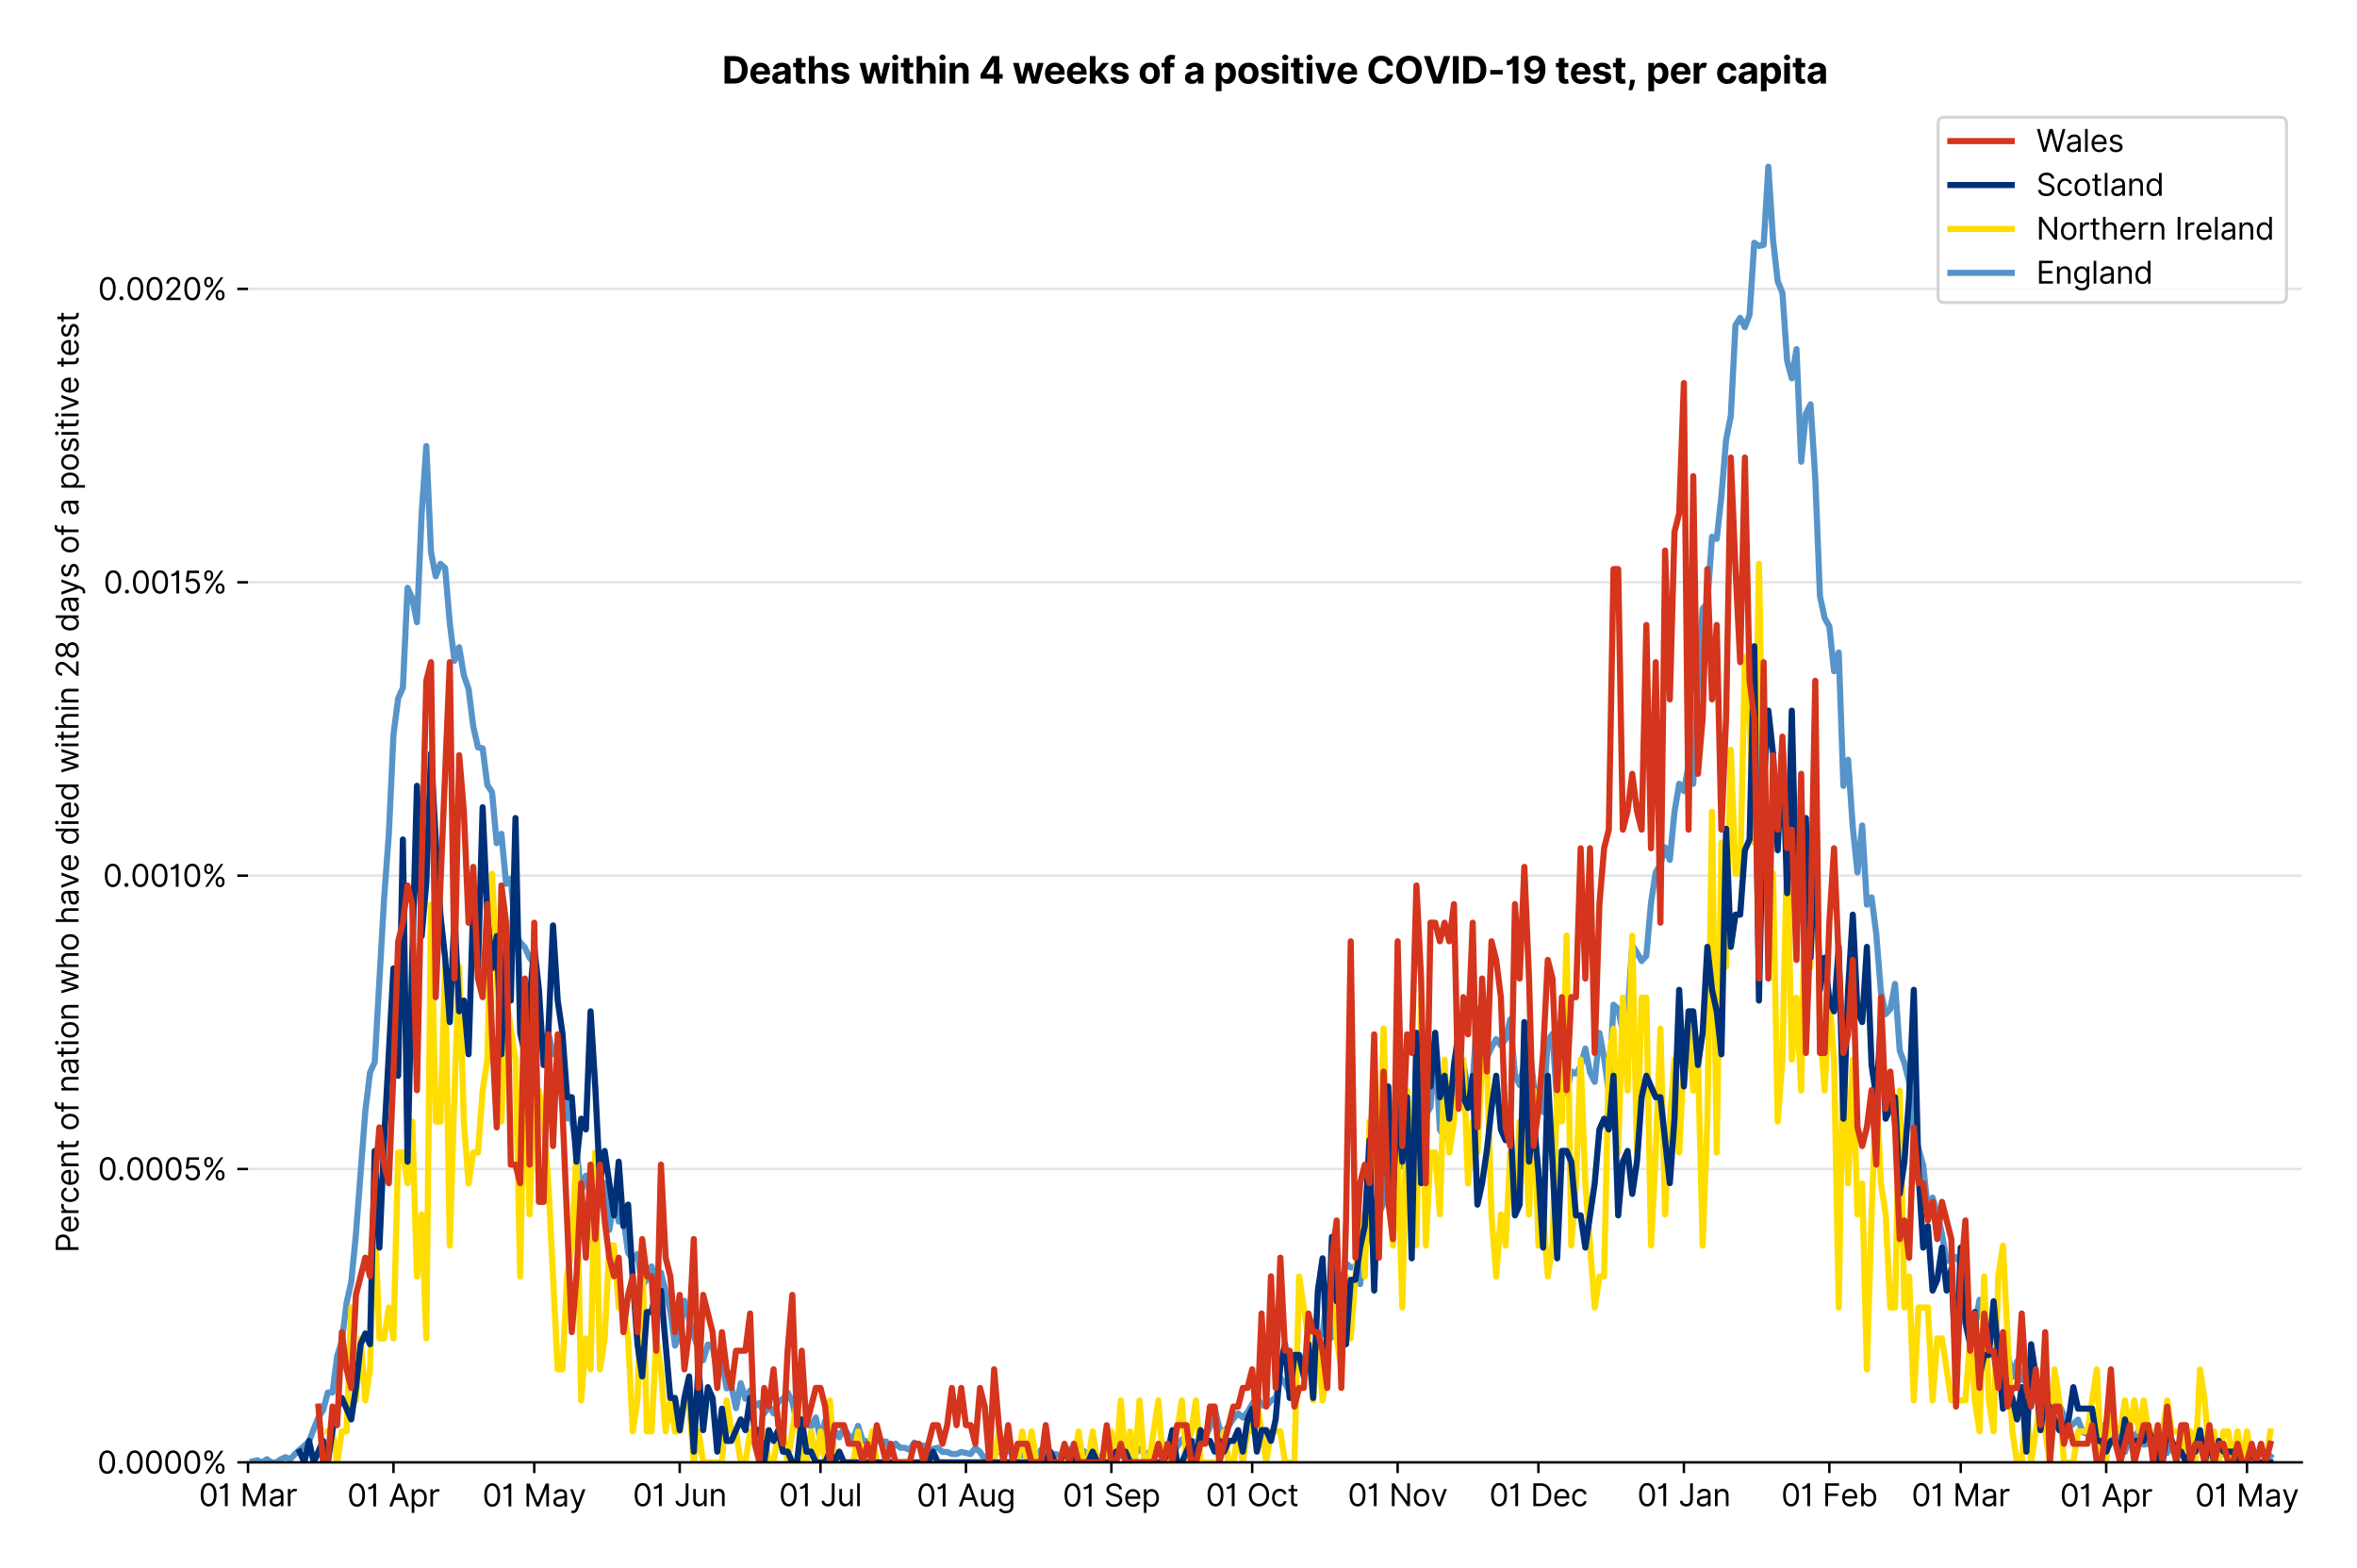 <?xml version="1.0" encoding="utf-8" standalone="no"?>
<!DOCTYPE svg PUBLIC "-//W3C//DTD SVG 1.1//EN"
  "http://www.w3.org/Graphics/SVG/1.1/DTD/svg11.dtd">
<svg version="1.1" viewBox="0 0 768.462 511.276" xmlns="http://www.w3.org/2000/svg" xmlns:xlink="http://www.w3.org/1999/xlink">
 <defs>
  <style type="text/css">*{stroke-linecap:butt;stroke-linejoin:round;}</style>
 </defs>
 <g id="figure_1">
  <g id="patch_1">
   <path d="M 0 511.276 
L 768.462 511.276 
L 768.462 0 
L 0 0 
z
" style="fill:#ffffff;"/>
  </g>
  <g id="axes_1">
   <g id="patch_2">
    <path d="M 80.862 476.745 
L 750.462 476.745 
L 750.462 33.225 
L 80.862 33.225 
z
" style="fill:#ffffff;"/>
   </g>
   <g id="matplotlib.axis_1">
    <g id="xtick_1">
     <g id="line2d_1">
      <defs>
       <path d="M 0 0 
L 0 3.5 
" id="m93ba3df2b4" style="stroke:#000000;stroke-width:0.8;"/>
      </defs>
      <g>
       <use style="stroke:#000000;stroke-width:0.8;" x="80.862" xlink:href="#m93ba3df2b4" y="476.745"/>
      </g>
     </g>
     <g id="text_1">
      <!-- 01 Mar -->
      <g transform="translate(64.826 491.018)scale(0.1 -0.1)">
       <defs>
        <path d="M 2000 -64 
Q 1230 -64 806 561 
Q 382 1186 382 2327 
Q 382 3459 809 4088 
Q 1236 4718 2000 4718 
Q 2764 4718 3191 4088 
Q 3618 3459 3618 2327 
Q 3618 1186 3194 561 
Q 2771 -64 2000 -64 
z
M 2000 436 
Q 2509 436 2791 927 
Q 3073 1418 3073 2327 
Q 3073 3234 2789 3730 
Q 2505 4227 2000 4227 
Q 1496 4227 1211 3730 
Q 927 3234 927 2327 
Q 927 1418 1210 927 
Q 1493 436 2000 436 
z
" id="Inter-Regular-30" transform="scale(0.016)"/>
        <path d="M 1973 4655 
L 1973 0 
L 1409 0 
L 1409 3836 
L 1373 3836 
Q 1341 3773 1209 3692 
Q 1077 3611 868 3551 
Q 659 3491 391 3491 
L 391 3964 
Q 661 3964 859 4061 
Q 1057 4159 1190 4291 
Q 1323 4423 1392 4529 
Q 1461 4636 1473 4655 
L 1973 4655 
z
" id="Inter-Regular-31" transform="scale(0.016)"/>
        <path id="Inter-Regular-20" transform="scale(0.016)"/>
        <path d="M 564 4655 
L 1236 4655 
L 2818 791 
L 2873 791 
L 4455 4655 
L 5127 4655 
L 5127 0 
L 4600 0 
L 4600 3536 
L 4555 3536 
L 3100 0 
L 2591 0 
L 1136 3536 
L 1091 3536 
L 1091 0 
L 564 0 
L 564 4655 
z
" id="Inter-Regular-4d" transform="scale(0.016)"/>
        <path d="M 1518 -82 
Q 1186 -82 916 44 
Q 646 170 486 410 
Q 327 650 327 991 
Q 327 1291 445 1478 
Q 564 1666 761 1773 
Q 959 1880 1199 1933 
Q 1439 1986 1682 2018 
Q 2000 2059 2199 2080 
Q 2398 2102 2490 2154 
Q 2582 2207 2582 2336 
L 2582 2355 
Q 2582 2691 2399 2877 
Q 2216 3064 1846 3064 
Q 1461 3064 1243 2895 
Q 1025 2727 936 2536 
L 427 2718 
Q 564 3036 792 3214 
Q 1021 3393 1292 3464 
Q 1564 3536 1827 3536 
Q 1996 3536 2215 3496 
Q 2434 3457 2640 3334 
Q 2846 3211 2982 2963 
Q 3118 2716 3118 2300 
L 3118 0 
L 2582 0 
L 2582 473 
L 2555 473 
Q 2500 359 2373 229 
Q 2246 100 2034 9 
Q 1823 -82 1518 -82 
z
M 1600 400 
Q 1918 400 2137 525 
Q 2357 650 2469 847 
Q 2582 1045 2582 1264 
L 2582 1755 
Q 2548 1714 2433 1681 
Q 2318 1648 2169 1624 
Q 2021 1600 1881 1583 
Q 1741 1566 1655 1555 
Q 1446 1527 1265 1467 
Q 1084 1407 974 1287 
Q 864 1168 864 964 
Q 864 684 1072 542 
Q 1280 400 1600 400 
z
" id="Inter-Regular-61" transform="scale(0.016)"/>
        <path d="M 491 0 
L 491 3491 
L 1009 3491 
L 1009 2964 
L 1046 2964 
Q 1139 3223 1389 3384 
Q 1639 3545 1955 3545 
Q 2100 3545 2209 3511 
Q 2318 3477 2400 3418 
L 2218 2964 
Q 2161 2993 2085 3010 
Q 2009 3027 1909 3027 
Q 1527 3027 1277 2794 
Q 1027 2561 1027 2209 
L 1027 0 
L 491 0 
z
" id="Inter-Regular-72" transform="scale(0.016)"/>
       </defs>
       <use xlink:href="#Inter-Regular-30"/>
       <use x="62.5" xlink:href="#Inter-Regular-31"/>
       <use x="106.676" xlink:href="#Inter-Regular-20"/>
       <use x="134.801" xlink:href="#Inter-Regular-4d"/>
       <use x="225.994" xlink:href="#Inter-Regular-61"/>
       <use x="282.386" xlink:href="#Inter-Regular-72"/>
      </g>
     </g>
    </g>
    <g id="xtick_2">
     <g id="line2d_2">
      <g>
       <use style="stroke:#000000;stroke-width:0.8;" x="128.288" xlink:href="#m93ba3df2b4" y="476.745"/>
      </g>
     </g>
     <g id="text_2">
      <!-- 01 Apr -->
      <g transform="translate(113.203 491.117)scale(0.1 -0.1)">
       <defs>
        <path d="M 755 0 
L 164 0 
L 1873 4655 
L 2455 4655 
L 4164 0 
L 3573 0 
L 3105 1318 
L 1223 1318 
L 755 0 
z
M 1400 1818 
L 2927 1818 
L 2182 3918 
L 2146 3918 
L 1400 1818 
z
" id="Inter-Regular-41" transform="scale(0.016)"/>
        <path d="M 491 -1309 
L 491 3491 
L 1009 3491 
L 1009 2936 
L 1073 2936 
Q 1132 3027 1237 3169 
Q 1343 3311 1542 3423 
Q 1741 3536 2082 3536 
Q 2523 3536 2859 3315 
Q 3196 3095 3384 2690 
Q 3573 2286 3573 1736 
Q 3573 1182 3384 776 
Q 3196 370 2861 148 
Q 2527 -73 2091 -73 
Q 1755 -73 1552 39 
Q 1350 152 1241 296 
Q 1132 441 1073 536 
L 1027 536 
L 1027 -1309 
L 491 -1309 
z
M 1018 1745 
Q 1018 1152 1276 780 
Q 1534 409 2018 409 
Q 2355 409 2581 587 
Q 2807 766 2921 1069 
Q 3036 1373 3036 1745 
Q 3036 2114 2923 2410 
Q 2811 2707 2585 2881 
Q 2359 3055 2018 3055 
Q 1527 3055 1272 2693 
Q 1018 2332 1018 1745 
z
" id="Inter-Regular-70" transform="scale(0.016)"/>
       </defs>
       <use xlink:href="#Inter-Regular-30"/>
       <use x="62.5" xlink:href="#Inter-Regular-31"/>
       <use x="106.676" xlink:href="#Inter-Regular-20"/>
       <use x="134.801" xlink:href="#Inter-Regular-41"/>
       <use x="202.415" xlink:href="#Inter-Regular-70"/>
       <use x="263.352" xlink:href="#Inter-Regular-72"/>
      </g>
     </g>
    </g>
    <g id="xtick_3">
     <g id="line2d_3">
      <g>
       <use style="stroke:#000000;stroke-width:0.8;" x="174.184" xlink:href="#m93ba3df2b4" y="476.745"/>
      </g>
     </g>
     <g id="text_3">
      <!-- 01 May -->
      <g transform="translate(157.281 491.117)scale(0.1 -0.1)">
       <defs>
        <path d="M 818 -1355 
Q 682 -1355 575 -1333 
Q 468 -1311 427 -1291 
L 564 -818 
Q 857 -893 1053 -814 
Q 1250 -736 1391 -345 
L 1509 -18 
L 218 3491 
L 800 3491 
L 1764 709 
L 1800 709 
L 2764 3491 
L 3346 3491 
L 1846 -564 
Q 1550 -1355 818 -1355 
z
" id="Inter-Regular-79" transform="scale(0.016)"/>
       </defs>
       <use xlink:href="#Inter-Regular-30"/>
       <use x="62.5" xlink:href="#Inter-Regular-31"/>
       <use x="106.676" xlink:href="#Inter-Regular-20"/>
       <use x="134.801" xlink:href="#Inter-Regular-4d"/>
       <use x="225.994" xlink:href="#Inter-Regular-61"/>
       <use x="282.386" xlink:href="#Inter-Regular-79"/>
      </g>
     </g>
    </g>
    <g id="xtick_4">
     <g id="line2d_4">
      <g>
       <use style="stroke:#000000;stroke-width:0.8;" x="221.61" xlink:href="#m93ba3df2b4" y="476.745"/>
      </g>
     </g>
     <g id="text_4">
      <!-- 01 Jun -->
      <g transform="translate(206.326 491.018)scale(0.1 -0.1)">
       <defs>
        <path d="M 2346 4655 
L 2909 4655 
L 2909 1327 
Q 2909 657 2549 296 
Q 2189 -64 1582 -64 
Q 1200 -64 902 76 
Q 605 216 434 475 
Q 264 734 264 1091 
L 818 1091 
Q 818 795 1034 615 
Q 1250 436 1582 436 
Q 1948 436 2147 664 
Q 2346 893 2346 1327 
L 2346 4655 
z
" id="Inter-Regular-4a" transform="scale(0.016)"/>
        <path d="M 2691 1427 
L 2691 3491 
L 3227 3491 
L 3227 0 
L 2691 0 
L 2691 591 
L 2655 591 
Q 2532 325 2273 140 
Q 2014 -45 1618 -45 
Q 1127 -45 809 280 
Q 491 605 491 1273 
L 491 3491 
L 1027 3491 
L 1027 1309 
Q 1027 927 1242 700 
Q 1457 473 1791 473 
Q 1991 473 2199 575 
Q 2407 677 2549 888 
Q 2691 1100 2691 1427 
z
" id="Inter-Regular-75" transform="scale(0.016)"/>
        <path d="M 1027 2100 
L 1027 0 
L 491 0 
L 491 3491 
L 1009 3491 
L 1009 2945 
L 1055 2945 
Q 1177 3211 1427 3373 
Q 1677 3536 2073 3536 
Q 2602 3536 2928 3211 
Q 3255 2886 3255 2218 
L 3255 0 
L 2718 0 
L 2718 2182 
Q 2718 2593 2504 2824 
Q 2291 3055 1918 3055 
Q 1534 3055 1280 2806 
Q 1027 2557 1027 2100 
z
" id="Inter-Regular-6e" transform="scale(0.016)"/>
       </defs>
       <use xlink:href="#Inter-Regular-30"/>
       <use x="62.5" xlink:href="#Inter-Regular-31"/>
       <use x="106.676" xlink:href="#Inter-Regular-20"/>
       <use x="134.801" xlink:href="#Inter-Regular-4a"/>
       <use x="189.063" xlink:href="#Inter-Regular-75"/>
       <use x="247.159" xlink:href="#Inter-Regular-6e"/>
      </g>
     </g>
    </g>
    <g id="xtick_5">
     <g id="line2d_5">
      <g>
       <use style="stroke:#000000;stroke-width:0.8;" x="267.506" xlink:href="#m93ba3df2b4" y="476.745"/>
      </g>
     </g>
     <g id="text_5">
      <!-- 01 Jul -->
      <g transform="translate(253.963 491.018)scale(0.1 -0.1)">
       <defs>
        <path d="M 1027 4655 
L 1027 0 
L 491 0 
L 491 4655 
L 1027 4655 
z
" id="Inter-Regular-6c" transform="scale(0.016)"/>
       </defs>
       <use xlink:href="#Inter-Regular-30"/>
       <use x="62.5" xlink:href="#Inter-Regular-31"/>
       <use x="106.676" xlink:href="#Inter-Regular-20"/>
       <use x="134.801" xlink:href="#Inter-Regular-4a"/>
       <use x="189.063" xlink:href="#Inter-Regular-75"/>
       <use x="247.159" xlink:href="#Inter-Regular-6c"/>
      </g>
     </g>
    </g>
    <g id="xtick_6">
     <g id="line2d_6">
      <g>
       <use style="stroke:#000000;stroke-width:0.8;" x="314.932" xlink:href="#m93ba3df2b4" y="476.745"/>
      </g>
     </g>
     <g id="text_6">
      <!-- 01 Aug -->
      <g transform="translate(298.86 491.117)scale(0.1 -0.1)">
       <defs>
        <path d="M 1900 -1382 
Q 1316 -1382 976 -1169 
Q 636 -957 473 -682 
L 900 -382 
Q 973 -477 1084 -601 
Q 1196 -725 1390 -817 
Q 1584 -909 1900 -909 
Q 2323 -909 2598 -704 
Q 2873 -500 2873 -64 
L 2873 645 
L 2827 645 
Q 2768 550 2660 410 
Q 2552 270 2351 162 
Q 2150 55 1809 55 
Q 1386 55 1051 255 
Q 716 455 521 836 
Q 327 1218 327 1764 
Q 327 2300 516 2699 
Q 705 3098 1041 3317 
Q 1377 3536 1818 3536 
Q 2159 3536 2360 3423 
Q 2561 3311 2669 3169 
Q 2777 3027 2836 2936 
L 2891 2936 
L 2891 3491 
L 3409 3491 
L 3409 -100 
Q 3409 -550 3205 -833 
Q 3002 -1116 2660 -1249 
Q 2318 -1382 1900 -1382 
z
M 1882 536 
Q 2366 536 2624 864 
Q 2882 1193 2882 1773 
Q 2882 2339 2627 2697 
Q 2373 3055 1882 3055 
Q 1541 3055 1315 2882 
Q 1089 2709 976 2418 
Q 864 2127 864 1773 
Q 864 1227 1120 881 
Q 1377 536 1882 536 
z
" id="Inter-Regular-67" transform="scale(0.016)"/>
       </defs>
       <use xlink:href="#Inter-Regular-30"/>
       <use x="62.5" xlink:href="#Inter-Regular-31"/>
       <use x="106.676" xlink:href="#Inter-Regular-20"/>
       <use x="134.801" xlink:href="#Inter-Regular-41"/>
       <use x="202.415" xlink:href="#Inter-Regular-75"/>
       <use x="260.511" xlink:href="#Inter-Regular-67"/>
      </g>
     </g>
    </g>
    <g id="xtick_7">
     <g id="line2d_7">
      <g>
       <use style="stroke:#000000;stroke-width:0.8;" x="362.358" xlink:href="#m93ba3df2b4" y="476.745"/>
      </g>
     </g>
     <g id="text_7">
      <!-- 01 Sep -->
      <g transform="translate(346.471 491.117)scale(0.1 -0.1)">
       <defs>
        <path d="M 3109 3491 
Q 3068 3836 2777 4027 
Q 2486 4218 2064 4218 
Q 1600 4218 1318 3999 
Q 1036 3780 1036 3445 
Q 1036 3195 1189 3042 
Q 1343 2889 1553 2803 
Q 1764 2718 1936 2673 
L 2409 2545 
Q 2591 2498 2815 2414 
Q 3039 2330 3244 2185 
Q 3450 2041 3584 1816 
Q 3718 1591 3718 1264 
Q 3718 886 3521 581 
Q 3325 277 2949 97 
Q 2573 -82 2036 -82 
Q 1286 -82 845 272 
Q 405 627 364 1200 
L 946 1200 
Q 968 936 1124 764 
Q 1280 593 1519 510 
Q 1759 427 2036 427 
Q 2359 427 2616 533 
Q 2873 639 3023 828 
Q 3173 1018 3173 1273 
Q 3173 1505 3043 1650 
Q 2914 1795 2702 1886 
Q 2491 1977 2246 2045 
L 1673 2209 
Q 1127 2366 809 2657 
Q 491 2948 491 3418 
Q 491 3809 703 4101 
Q 916 4393 1276 4555 
Q 1636 4718 2082 4718 
Q 2532 4718 2882 4558 
Q 3232 4398 3437 4120 
Q 3643 3843 3655 3491 
L 3109 3491 
z
" id="Inter-Regular-53" transform="scale(0.016)"/>
        <path d="M 1955 -73 
Q 1450 -73 1085 151 
Q 721 375 524 778 
Q 327 1182 327 1718 
Q 327 2255 524 2665 
Q 721 3075 1074 3305 
Q 1427 3536 1900 3536 
Q 2173 3536 2439 3445 
Q 2705 3355 2923 3151 
Q 3141 2948 3270 2614 
Q 3400 2280 3400 1791 
L 3400 1564 
L 866 1564 
Q 884 1005 1183 707 
Q 1482 409 1955 409 
Q 2271 409 2498 545 
Q 2725 682 2827 955 
L 3346 809 
Q 3223 414 2854 170 
Q 2486 -73 1955 -73 
z
M 866 2027 
L 2855 2027 
Q 2855 2470 2595 2762 
Q 2336 3055 1900 3055 
Q 1593 3055 1368 2911 
Q 1143 2768 1013 2533 
Q 884 2298 866 2027 
z
" id="Inter-Regular-65" transform="scale(0.016)"/>
       </defs>
       <use xlink:href="#Inter-Regular-30"/>
       <use x="62.5" xlink:href="#Inter-Regular-31"/>
       <use x="106.676" xlink:href="#Inter-Regular-20"/>
       <use x="134.801" xlink:href="#Inter-Regular-53"/>
       <use x="198.58" xlink:href="#Inter-Regular-65"/>
       <use x="256.818" xlink:href="#Inter-Regular-70"/>
      </g>
     </g>
    </g>
    <g id="xtick_8">
     <g id="line2d_8">
      <g>
       <use style="stroke:#000000;stroke-width:0.8;" x="408.254" xlink:href="#m93ba3df2b4" y="476.745"/>
      </g>
     </g>
     <g id="text_8">
      <!-- 01 Oct -->
      <g transform="translate(393.098 491.018)scale(0.1 -0.1)">
       <defs>
        <path d="M 4491 2327 
Q 4491 1591 4225 1054 
Q 3959 518 3495 227 
Q 3032 -64 2436 -64 
Q 1841 -64 1377 227 
Q 914 518 648 1054 
Q 382 1591 382 2327 
Q 382 3064 648 3600 
Q 914 4136 1377 4427 
Q 1841 4718 2436 4718 
Q 3032 4718 3495 4427 
Q 3959 4136 4225 3600 
Q 4491 3064 4491 2327 
z
M 3946 2327 
Q 3946 2932 3744 3348 
Q 3543 3764 3201 3977 
Q 2859 4191 2436 4191 
Q 2014 4191 1672 3977 
Q 1330 3764 1128 3348 
Q 927 2932 927 2327 
Q 927 1723 1128 1307 
Q 1330 891 1672 677 
Q 2014 464 2436 464 
Q 2859 464 3201 677 
Q 3543 891 3744 1307 
Q 3946 1723 3946 2327 
z
" id="Inter-Regular-4f" transform="scale(0.016)"/>
        <path d="M 1909 -73 
Q 1418 -73 1063 159 
Q 709 391 518 798 
Q 327 1205 327 1727 
Q 327 2259 524 2667 
Q 721 3075 1074 3305 
Q 1427 3536 1900 3536 
Q 2268 3536 2563 3400 
Q 2859 3264 3047 3018 
Q 3236 2773 3282 2445 
L 2746 2445 
Q 2684 2684 2474 2869 
Q 2264 3055 1909 3055 
Q 1439 3055 1151 2697 
Q 864 2339 864 1745 
Q 864 1139 1148 774 
Q 1432 409 1909 409 
Q 2223 409 2447 570 
Q 2671 732 2746 1018 
L 3282 1018 
Q 3236 709 3058 462 
Q 2880 216 2588 71 
Q 2296 -73 1909 -73 
z
" id="Inter-Regular-63" transform="scale(0.016)"/>
        <path d="M 2009 3491 
L 2009 3036 
L 1264 3036 
L 1264 1000 
Q 1264 773 1331 660 
Q 1398 548 1503 510 
Q 1609 473 1727 473 
Q 1816 473 1873 483 
Q 1930 493 1964 500 
L 2073 18 
Q 2018 -2 1920 -23 
Q 1823 -45 1673 -45 
Q 1446 -45 1228 52 
Q 1011 150 869 350 
Q 727 550 727 855 
L 727 3036 
L 200 3036 
L 200 3491 
L 727 3491 
L 727 4327 
L 1264 4327 
L 1264 3491 
L 2009 3491 
z
" id="Inter-Regular-74" transform="scale(0.016)"/>
       </defs>
       <use xlink:href="#Inter-Regular-30"/>
       <use x="62.5" xlink:href="#Inter-Regular-31"/>
       <use x="106.676" xlink:href="#Inter-Regular-20"/>
       <use x="134.801" xlink:href="#Inter-Regular-4f"/>
       <use x="210.938" xlink:href="#Inter-Regular-63"/>
       <use x="266.761" xlink:href="#Inter-Regular-74"/>
      </g>
     </g>
    </g>
    <g id="xtick_9">
     <g id="line2d_9">
      <g>
       <use style="stroke:#000000;stroke-width:0.8;" x="455.68" xlink:href="#m93ba3df2b4" y="476.745"/>
      </g>
     </g>
     <g id="text_9">
      <!-- 01 Nov -->
      <g transform="translate(439.409 491.018)scale(0.1 -0.1)">
       <defs>
        <path d="M 4255 4655 
L 4255 0 
L 3709 0 
L 1173 3655 
L 1127 3655 
L 1127 0 
L 564 0 
L 564 4655 
L 1109 4655 
L 3655 991 
L 3700 991 
L 3700 4655 
L 4255 4655 
z
" id="Inter-Regular-4e" transform="scale(0.016)"/>
        <path d="M 1909 -73 
Q 1436 -73 1080 152 
Q 725 377 526 781 
Q 327 1186 327 1727 
Q 327 2273 526 2679 
Q 725 3086 1080 3311 
Q 1436 3536 1909 3536 
Q 2382 3536 2737 3311 
Q 3093 3086 3292 2679 
Q 3491 2273 3491 1727 
Q 3491 1186 3292 781 
Q 3093 377 2737 152 
Q 2382 -73 1909 -73 
z
M 1909 409 
Q 2268 409 2500 593 
Q 2732 777 2843 1077 
Q 2955 1377 2955 1727 
Q 2955 2077 2843 2379 
Q 2732 2682 2500 2868 
Q 2268 3055 1909 3055 
Q 1550 3055 1318 2868 
Q 1086 2682 975 2379 
Q 864 2077 864 1727 
Q 864 1377 975 1077 
Q 1086 777 1318 593 
Q 1550 409 1909 409 
z
" id="Inter-Regular-6f" transform="scale(0.016)"/>
        <path d="M 3346 3491 
L 2055 0 
L 1509 0 
L 218 3491 
L 800 3491 
L 1764 709 
L 1800 709 
L 2764 3491 
L 3346 3491 
z
" id="Inter-Regular-76" transform="scale(0.016)"/>
       </defs>
       <use xlink:href="#Inter-Regular-30"/>
       <use x="62.5" xlink:href="#Inter-Regular-31"/>
       <use x="106.676" xlink:href="#Inter-Regular-20"/>
       <use x="134.801" xlink:href="#Inter-Regular-4e"/>
       <use x="210.085" xlink:href="#Inter-Regular-6f"/>
       <use x="269.744" xlink:href="#Inter-Regular-76"/>
      </g>
     </g>
    </g>
    <g id="xtick_10">
     <g id="line2d_10">
      <g>
       <use style="stroke:#000000;stroke-width:0.8;" x="501.576" xlink:href="#m93ba3df2b4" y="476.745"/>
      </g>
     </g>
     <g id="text_10">
      <!-- 01 Dec -->
      <g transform="translate(485.54 491.018)scale(0.1 -0.1)">
       <defs>
        <path d="M 2000 0 
L 564 0 
L 564 4655 
L 2064 4655 
Q 2741 4655 3223 4376 
Q 3705 4098 3961 3578 
Q 4218 3059 4218 2336 
Q 4218 1609 3959 1085 
Q 3700 561 3204 280 
Q 2709 0 2000 0 
z
M 1127 500 
L 1964 500 
Q 2830 500 3251 992 
Q 3673 1484 3673 2336 
Q 3673 3182 3259 3668 
Q 2846 4155 2027 4155 
L 1127 4155 
L 1127 500 
z
" id="Inter-Regular-44" transform="scale(0.016)"/>
       </defs>
       <use xlink:href="#Inter-Regular-30"/>
       <use x="62.5" xlink:href="#Inter-Regular-31"/>
       <use x="106.676" xlink:href="#Inter-Regular-20"/>
       <use x="134.801" xlink:href="#Inter-Regular-44"/>
       <use x="206.676" xlink:href="#Inter-Regular-65"/>
       <use x="264.915" xlink:href="#Inter-Regular-63"/>
      </g>
     </g>
    </g>
    <g id="xtick_11">
     <g id="line2d_11">
      <g>
       <use style="stroke:#000000;stroke-width:0.8;" x="549.002" xlink:href="#m93ba3df2b4" y="476.745"/>
      </g>
     </g>
     <g id="text_11">
      <!-- 01 Jan -->
      <g transform="translate(533.803 491.018)scale(0.1 -0.1)">
       <use xlink:href="#Inter-Regular-30"/>
       <use x="62.5" xlink:href="#Inter-Regular-31"/>
       <use x="106.676" xlink:href="#Inter-Regular-20"/>
       <use x="134.801" xlink:href="#Inter-Regular-4a"/>
       <use x="189.063" xlink:href="#Inter-Regular-61"/>
       <use x="245.455" xlink:href="#Inter-Regular-6e"/>
      </g>
     </g>
    </g>
    <g id="xtick_12">
     <g id="line2d_12">
      <g>
       <use style="stroke:#000000;stroke-width:0.8;" x="596.428" xlink:href="#m93ba3df2b4" y="476.745"/>
      </g>
     </g>
     <g id="text_12">
      <!-- 01 Feb -->
      <g transform="translate(580.739 491.018)scale(0.1 -0.1)">
       <defs>
        <path d="M 564 0 
L 564 4655 
L 3355 4655 
L 3355 4155 
L 1127 4155 
L 1127 2582 
L 3146 2582 
L 3146 2082 
L 1127 2082 
L 1127 0 
L 564 0 
z
" id="Inter-Regular-46" transform="scale(0.016)"/>
        <path d="M 564 0 
L 564 4655 
L 1100 4655 
L 1100 2936 
L 1146 2936 
Q 1205 3027 1310 3169 
Q 1416 3311 1615 3423 
Q 1814 3536 2155 3536 
Q 2596 3536 2932 3315 
Q 3268 3095 3457 2690 
Q 3646 2286 3646 1736 
Q 3646 1182 3457 776 
Q 3268 370 2934 148 
Q 2600 -73 2164 -73 
Q 1827 -73 1625 39 
Q 1423 152 1314 296 
Q 1205 441 1146 536 
L 1082 536 
L 1082 0 
L 564 0 
z
M 1091 1745 
Q 1091 1152 1349 780 
Q 1607 409 2091 409 
Q 2427 409 2653 587 
Q 2880 766 2994 1069 
Q 3109 1373 3109 1745 
Q 3109 2114 2996 2410 
Q 2884 2707 2658 2881 
Q 2432 3055 2091 3055 
Q 1600 3055 1345 2693 
Q 1091 2332 1091 1745 
z
" id="Inter-Regular-62" transform="scale(0.016)"/>
       </defs>
       <use xlink:href="#Inter-Regular-30"/>
       <use x="62.5" xlink:href="#Inter-Regular-31"/>
       <use x="106.676" xlink:href="#Inter-Regular-20"/>
       <use x="134.801" xlink:href="#Inter-Regular-46"/>
       <use x="193.466" xlink:href="#Inter-Regular-65"/>
       <use x="251.705" xlink:href="#Inter-Regular-62"/>
      </g>
     </g>
    </g>
    <g id="xtick_13">
     <g id="line2d_13">
      <g>
       <use style="stroke:#000000;stroke-width:0.8;" x="639.264" xlink:href="#m93ba3df2b4" y="476.745"/>
      </g>
     </g>
     <g id="text_13">
      <!-- 01 Mar -->
      <g transform="translate(623.228 491.018)scale(0.1 -0.1)">
       <use xlink:href="#Inter-Regular-30"/>
       <use x="62.5" xlink:href="#Inter-Regular-31"/>
       <use x="106.676" xlink:href="#Inter-Regular-20"/>
       <use x="134.801" xlink:href="#Inter-Regular-4d"/>
       <use x="225.994" xlink:href="#Inter-Regular-61"/>
       <use x="282.386" xlink:href="#Inter-Regular-72"/>
      </g>
     </g>
    </g>
    <g id="xtick_14">
     <g id="line2d_14">
      <g>
       <use style="stroke:#000000;stroke-width:0.8;" x="686.69" xlink:href="#m93ba3df2b4" y="476.745"/>
      </g>
     </g>
     <g id="text_14">
      <!-- 01 Apr -->
      <g transform="translate(671.605 491.117)scale(0.1 -0.1)">
       <use xlink:href="#Inter-Regular-30"/>
       <use x="62.5" xlink:href="#Inter-Regular-31"/>
       <use x="106.676" xlink:href="#Inter-Regular-20"/>
       <use x="134.801" xlink:href="#Inter-Regular-41"/>
       <use x="202.415" xlink:href="#Inter-Regular-70"/>
       <use x="263.352" xlink:href="#Inter-Regular-72"/>
      </g>
     </g>
    </g>
    <g id="xtick_15">
     <g id="line2d_15">
      <g>
       <use style="stroke:#000000;stroke-width:0.8;" x="732.586" xlink:href="#m93ba3df2b4" y="476.745"/>
      </g>
     </g>
     <g id="text_15">
      <!-- 01 May -->
      <g transform="translate(715.683 491.117)scale(0.1 -0.1)">
       <use xlink:href="#Inter-Regular-30"/>
       <use x="62.5" xlink:href="#Inter-Regular-31"/>
       <use x="106.676" xlink:href="#Inter-Regular-20"/>
       <use x="134.801" xlink:href="#Inter-Regular-4d"/>
       <use x="225.994" xlink:href="#Inter-Regular-61"/>
       <use x="282.386" xlink:href="#Inter-Regular-79"/>
      </g>
     </g>
    </g>
   </g>
   <g id="matplotlib.axis_2">
    <g id="ytick_1">
     <g id="line2d_16">
      <path clip-path="url(#p0533390336)" d="M 80.862 476.745 
L 750.462 476.745 
" style="fill:none;stroke:#e5e5e5;stroke-linecap:square;stroke-width:0.8;"/>
     </g>
     <g id="line2d_17">
      <defs>
       <path d="M 0 0 
L -3.5 0 
" id="m2c7da69354" style="stroke:#000000;stroke-width:0.8;"/>
      </defs>
      <g>
       <use style="stroke:#000000;stroke-width:0.8;" x="80.862" xlink:href="#m2c7da69354" y="476.745"/>
      </g>
     </g>
     <g id="text_16">
      <!-- 0.0000% -->
      <g transform="translate(31.731 480.382)scale(0.1 -0.1)">
       <defs>
        <path d="M 882 -36 
Q 714 -36 593 84 
Q 473 205 473 373 
Q 473 541 593 661 
Q 714 782 882 782 
Q 1050 782 1170 661 
Q 1291 541 1291 373 
Q 1291 205 1170 84 
Q 1050 -36 882 -36 
z
" id="Inter-Regular-2e" transform="scale(0.016)"/>
        <path d="M 2855 873 
L 2855 1118 
Q 2855 1373 2960 1585 
Q 3066 1798 3269 1926 
Q 3473 2055 3764 2055 
Q 4059 2055 4259 1926 
Q 4459 1798 4561 1585 
Q 4664 1373 4664 1118 
L 4664 873 
Q 4664 618 4560 405 
Q 4457 193 4256 64 
Q 4055 -64 3764 -64 
Q 3468 -64 3266 64 
Q 3064 193 2959 405 
Q 2855 618 2855 873 
z
M 536 3536 
L 536 3782 
Q 536 4036 642 4248 
Q 748 4461 951 4589 
Q 1155 4718 1446 4718 
Q 1741 4718 1941 4589 
Q 2141 4461 2243 4248 
Q 2346 4036 2346 3782 
L 2346 3536 
Q 2346 3282 2242 3069 
Q 2139 2857 1937 2728 
Q 1736 2600 1446 2600 
Q 1150 2600 948 2728 
Q 746 2857 641 3069 
Q 536 3282 536 3536 
z
M 709 0 
L 3909 4655 
L 4427 4655 
L 1227 0 
L 709 0 
z
M 3318 1118 
L 3318 873 
Q 3318 661 3418 494 
Q 3518 327 3764 327 
Q 4002 327 4101 494 
Q 4200 661 4200 873 
L 4200 1118 
Q 4200 1330 4104 1497 
Q 4009 1664 3764 1664 
Q 3525 1664 3421 1497 
Q 3318 1330 3318 1118 
z
M 1000 3782 
L 1000 3536 
Q 1000 3325 1100 3158 
Q 1200 2991 1446 2991 
Q 1684 2991 1783 3158 
Q 1882 3325 1882 3536 
L 1882 3782 
Q 1882 3993 1786 4160 
Q 1691 4327 1446 4327 
Q 1207 4327 1103 4160 
Q 1000 3993 1000 3782 
z
" id="Inter-Regular-25" transform="scale(0.016)"/>
       </defs>
       <use xlink:href="#Inter-Regular-30"/>
       <use x="62.5" xlink:href="#Inter-Regular-2e"/>
       <use x="90.057" xlink:href="#Inter-Regular-30"/>
       <use x="152.557" xlink:href="#Inter-Regular-30"/>
       <use x="215.057" xlink:href="#Inter-Regular-30"/>
       <use x="277.557" xlink:href="#Inter-Regular-30"/>
       <use x="340.057" xlink:href="#Inter-Regular-25"/>
      </g>
     </g>
    </g>
    <g id="ytick_2">
     <g id="line2d_18">
      <path clip-path="url(#p0533390336)" d="M 80.862 381.107 
L 750.462 381.107 
" style="fill:none;stroke:#e5e5e5;stroke-linecap:square;stroke-width:0.8;"/>
     </g>
     <g id="line2d_19">
      <g>
       <use style="stroke:#000000;stroke-width:0.8;" x="80.862" xlink:href="#m2c7da69354" y="381.107"/>
      </g>
     </g>
     <g id="text_17">
      <!-- 0.0005% -->
      <g transform="translate(31.902 384.744)scale(0.1 -0.1)">
       <defs>
        <path d="M 1936 -64 
Q 1536 -64 1216 95 
Q 896 255 702 532 
Q 509 809 491 1164 
L 1036 1164 
Q 1068 848 1324 642 
Q 1580 436 1936 436 
Q 2223 436 2447 570 
Q 2671 705 2799 940 
Q 2927 1175 2927 1473 
Q 2927 1777 2794 2017 
Q 2661 2257 2429 2395 
Q 2198 2534 1900 2536 
Q 1686 2539 1461 2472 
Q 1236 2405 1091 2300 
L 564 2364 
L 846 4655 
L 3264 4655 
L 3264 4155 
L 1318 4155 
L 1155 2782 
L 1182 2782 
Q 1325 2895 1541 2970 
Q 1757 3045 1991 3045 
Q 2418 3045 2753 2842 
Q 3089 2639 3281 2286 
Q 3473 1934 3473 1482 
Q 3473 1036 3274 687 
Q 3075 339 2727 137 
Q 2380 -64 1936 -64 
z
" id="Inter-Regular-35" transform="scale(0.016)"/>
       </defs>
       <use xlink:href="#Inter-Regular-30"/>
       <use x="62.5" xlink:href="#Inter-Regular-2e"/>
       <use x="90.057" xlink:href="#Inter-Regular-30"/>
       <use x="152.557" xlink:href="#Inter-Regular-30"/>
       <use x="215.057" xlink:href="#Inter-Regular-30"/>
       <use x="277.557" xlink:href="#Inter-Regular-35"/>
       <use x="338.352" xlink:href="#Inter-Regular-25"/>
      </g>
     </g>
    </g>
    <g id="ytick_3">
     <g id="line2d_20">
      <path clip-path="url(#p0533390336)" d="M 80.862 285.469 
L 750.462 285.469 
" style="fill:none;stroke:#e5e5e5;stroke-linecap:square;stroke-width:0.8;"/>
     </g>
     <g id="line2d_21">
      <g>
       <use style="stroke:#000000;stroke-width:0.8;" x="80.862" xlink:href="#m2c7da69354" y="285.469"/>
      </g>
     </g>
     <g id="text_18">
      <!-- 0.0010% -->
      <g transform="translate(33.564 289.106)scale(0.1 -0.1)">
       <use xlink:href="#Inter-Regular-30"/>
       <use x="62.5" xlink:href="#Inter-Regular-2e"/>
       <use x="90.057" xlink:href="#Inter-Regular-30"/>
       <use x="152.557" xlink:href="#Inter-Regular-30"/>
       <use x="215.057" xlink:href="#Inter-Regular-31"/>
       <use x="259.233" xlink:href="#Inter-Regular-30"/>
       <use x="321.733" xlink:href="#Inter-Regular-25"/>
      </g>
     </g>
    </g>
    <g id="ytick_4">
     <g id="line2d_22">
      <path clip-path="url(#p0533390336)" d="M 80.862 189.831 
L 750.462 189.831 
" style="fill:none;stroke:#e5e5e5;stroke-linecap:square;stroke-width:0.8;"/>
     </g>
     <g id="line2d_23">
      <g>
       <use style="stroke:#000000;stroke-width:0.8;" x="80.862" xlink:href="#m2c7da69354" y="189.831"/>
      </g>
     </g>
     <g id="text_19">
      <!-- 0.0015% -->
      <g transform="translate(33.734 193.468)scale(0.1 -0.1)">
       <use xlink:href="#Inter-Regular-30"/>
       <use x="62.5" xlink:href="#Inter-Regular-2e"/>
       <use x="90.057" xlink:href="#Inter-Regular-30"/>
       <use x="152.557" xlink:href="#Inter-Regular-30"/>
       <use x="215.057" xlink:href="#Inter-Regular-31"/>
       <use x="259.233" xlink:href="#Inter-Regular-35"/>
       <use x="320.028" xlink:href="#Inter-Regular-25"/>
      </g>
     </g>
    </g>
    <g id="ytick_5">
     <g id="line2d_24">
      <path clip-path="url(#p0533390336)" d="M 80.862 94.193 
L 750.462 94.193 
" style="fill:none;stroke:#e5e5e5;stroke-linecap:square;stroke-width:0.8;"/>
     </g>
     <g id="line2d_25">
      <g>
       <use style="stroke:#000000;stroke-width:0.8;" x="80.862" xlink:href="#m2c7da69354" y="94.193"/>
      </g>
     </g>
     <g id="text_20">
      <!-- 0.0020% -->
      <g transform="translate(31.93 97.83)scale(0.1 -0.1)">
       <defs>
        <path d="M 482 0 
L 482 409 
L 2018 2091 
Q 2289 2386 2464 2605 
Q 2639 2825 2724 3019 
Q 2809 3214 2809 3427 
Q 2809 3795 2553 4011 
Q 2298 4227 1918 4227 
Q 1514 4227 1275 3985 
Q 1036 3743 1036 3345 
L 500 3345 
Q 500 3755 688 4064 
Q 877 4373 1203 4545 
Q 1530 4718 1936 4718 
Q 2346 4718 2661 4545 
Q 2977 4373 3156 4079 
Q 3336 3786 3336 3427 
Q 3336 3170 3244 2926 
Q 3152 2682 2926 2383 
Q 2700 2084 2300 1655 
L 1255 536 
L 1255 500 
L 3418 500 
L 3418 0 
L 482 0 
z
" id="Inter-Regular-32" transform="scale(0.016)"/>
       </defs>
       <use xlink:href="#Inter-Regular-30"/>
       <use x="62.5" xlink:href="#Inter-Regular-2e"/>
       <use x="90.057" xlink:href="#Inter-Regular-30"/>
       <use x="152.557" xlink:href="#Inter-Regular-30"/>
       <use x="215.057" xlink:href="#Inter-Regular-32"/>
       <use x="275.568" xlink:href="#Inter-Regular-30"/>
       <use x="338.068" xlink:href="#Inter-Regular-25"/>
      </g>
     </g>
    </g>
    <g id="text_21">
     <!-- Percent of nation who have died within 28 days of a positive test -->
     <g transform="translate(25.614 408.396)rotate(-90)scale(0.1 -0.1)">
      <defs>
       <path d="M 564 0 
L 564 4655 
L 2136 4655 
Q 2684 4655 3033 4458 
Q 3382 4261 3550 3927 
Q 3718 3593 3718 3182 
Q 3718 2770 3551 2434 
Q 3384 2098 3036 1899 
Q 2689 1700 2146 1700 
L 1127 1700 
L 1127 0 
L 564 0 
z
M 1127 2200 
L 2127 2200 
Q 2689 2200 2926 2482 
Q 3164 2764 3164 3182 
Q 3164 3602 2925 3878 
Q 2686 4155 2118 4155 
L 1127 4155 
L 1127 2200 
z
" id="Inter-Regular-50" transform="scale(0.016)"/>
       <path d="M 2046 3491 
L 2046 3036 
L 1264 3036 
L 1264 0 
L 727 0 
L 727 3036 
L 164 3036 
L 164 3491 
L 727 3491 
L 727 3973 
Q 727 4273 868 4473 
Q 1009 4673 1234 4773 
Q 1459 4873 1709 4873 
Q 1907 4873 2032 4841 
Q 2157 4809 2218 4782 
L 2064 4318 
Q 2023 4332 1951 4352 
Q 1880 4373 1764 4373 
Q 1498 4373 1381 4239 
Q 1264 4105 1264 3845 
L 1264 3491 
L 2046 3491 
z
" id="Inter-Regular-66" transform="scale(0.016)"/>
       <path d="M 491 0 
L 491 3491 
L 1027 3491 
L 1027 0 
L 491 0 
z
M 764 4073 
Q 607 4073 494 4179 
Q 382 4286 382 4436 
Q 382 4586 494 4693 
Q 607 4800 764 4800 
Q 921 4800 1033 4693 
Q 1146 4586 1146 4436 
Q 1146 4286 1033 4179 
Q 921 4073 764 4073 
z
" id="Inter-Regular-69" transform="scale(0.016)"/>
       <path d="M 1282 0 
L 218 3491 
L 782 3491 
L 1536 818 
L 1573 818 
L 2318 3491 
L 2891 3491 
L 3627 827 
L 3664 827 
L 4418 3491 
L 4982 3491 
L 3918 0 
L 3391 0 
L 2627 2682 
L 2573 2682 
L 1809 0 
L 1282 0 
z
" id="Inter-Regular-77" transform="scale(0.016)"/>
       <path d="M 1027 2100 
L 1027 0 
L 491 0 
L 491 4655 
L 1027 4655 
L 1027 2945 
L 1073 2945 
Q 1196 3216 1442 3376 
Q 1689 3536 2100 3536 
Q 2636 3536 2963 3213 
Q 3291 2891 3291 2218 
L 3291 0 
L 2755 0 
L 2755 2182 
Q 2755 2598 2540 2826 
Q 2325 3055 1946 3055 
Q 1548 3055 1287 2806 
Q 1027 2557 1027 2100 
z
" id="Inter-Regular-68" transform="scale(0.016)"/>
       <path d="M 1809 -73 
Q 1373 -73 1039 148 
Q 705 370 516 776 
Q 327 1182 327 1736 
Q 327 2286 516 2690 
Q 705 3095 1041 3315 
Q 1377 3536 1818 3536 
Q 2159 3536 2358 3423 
Q 2557 3311 2662 3169 
Q 2768 3027 2827 2936 
L 2873 2936 
L 2873 4655 
L 3409 4655 
L 3409 0 
L 2891 0 
L 2891 536 
L 2827 536 
Q 2768 441 2659 296 
Q 2550 152 2348 39 
Q 2146 -73 1809 -73 
z
M 1882 409 
Q 2366 409 2624 780 
Q 2882 1152 2882 1745 
Q 2882 2332 2627 2693 
Q 2373 3055 1882 3055 
Q 1541 3055 1315 2881 
Q 1089 2707 976 2410 
Q 864 2114 864 1745 
Q 864 1373 978 1069 
Q 1093 766 1319 587 
Q 1546 409 1882 409 
z
" id="Inter-Regular-64" transform="scale(0.016)"/>
       <path d="M 1973 -64 
Q 1505 -64 1147 103 
Q 789 270 589 564 
Q 389 859 391 1236 
Q 389 1532 507 1783 
Q 625 2034 830 2203 
Q 1036 2373 1291 2418 
L 1291 2445 
Q 957 2532 759 2821 
Q 561 3111 564 3482 
Q 561 3836 743 4115 
Q 925 4395 1244 4556 
Q 1564 4718 1973 4718 
Q 2377 4718 2695 4556 
Q 3014 4395 3197 4115 
Q 3380 3836 3382 3482 
Q 3380 3111 3181 2821 
Q 2982 2532 2655 2445 
L 2655 2418 
Q 2907 2373 3109 2203 
Q 3311 2034 3431 1783 
Q 3552 1532 3555 1236 
Q 3552 859 3351 564 
Q 3150 270 2794 103 
Q 2439 -64 1973 -64 
z
M 1973 436 
Q 2446 436 2722 662 
Q 2998 889 3000 1264 
Q 2998 1527 2864 1729 
Q 2730 1932 2499 2048 
Q 2268 2164 1973 2164 
Q 1675 2164 1442 2048 
Q 1209 1932 1076 1729 
Q 943 1527 946 1264 
Q 943 889 1218 662 
Q 1493 436 1973 436 
z
M 1973 2645 
Q 2348 2645 2591 2864 
Q 2834 3084 2836 3445 
Q 2834 3800 2596 4013 
Q 2359 4227 1973 4227 
Q 1582 4227 1344 4013 
Q 1107 3800 1109 3445 
Q 1107 3084 1349 2864 
Q 1591 2645 1973 2645 
z
" id="Inter-Regular-38" transform="scale(0.016)"/>
       <path d="M 2964 2709 
L 2482 2573 
Q 2411 2755 2245 2914 
Q 2080 3073 1727 3073 
Q 1407 3073 1194 2926 
Q 982 2780 982 2555 
Q 982 2355 1127 2239 
Q 1273 2123 1582 2045 
L 2100 1918 
Q 3027 1691 3027 973 
Q 3027 673 2855 436 
Q 2684 200 2377 63 
Q 2071 -73 1664 -73 
Q 1130 -73 780 159 
Q 430 391 336 836 
L 846 964 
Q 989 400 1655 400 
Q 2030 400 2251 560 
Q 2473 720 2473 945 
Q 2473 1316 1955 1436 
L 1373 1573 
Q 893 1686 669 1926 
Q 446 2166 446 2527 
Q 446 2823 613 3050 
Q 780 3277 1069 3406 
Q 1359 3536 1727 3536 
Q 2246 3536 2542 3309 
Q 2839 3082 2964 2709 
z
" id="Inter-Regular-73" transform="scale(0.016)"/>
      </defs>
      <use xlink:href="#Inter-Regular-50"/>
      <use x="63.494" xlink:href="#Inter-Regular-65"/>
      <use x="121.733" xlink:href="#Inter-Regular-72"/>
      <use x="160.085" xlink:href="#Inter-Regular-63"/>
      <use x="215.909" xlink:href="#Inter-Regular-65"/>
      <use x="274.148" xlink:href="#Inter-Regular-6e"/>
      <use x="332.671" xlink:href="#Inter-Regular-74"/>
      <use x="369.034" xlink:href="#Inter-Regular-20"/>
      <use x="397.159" xlink:href="#Inter-Regular-6f"/>
      <use x="456.818" xlink:href="#Inter-Regular-66"/>
      <use x="492.898" xlink:href="#Inter-Regular-20"/>
      <use x="521.023" xlink:href="#Inter-Regular-6e"/>
      <use x="579.546" xlink:href="#Inter-Regular-61"/>
      <use x="635.938" xlink:href="#Inter-Regular-74"/>
      <use x="672.301" xlink:href="#Inter-Regular-69"/>
      <use x="696.023" xlink:href="#Inter-Regular-6f"/>
      <use x="755.682" xlink:href="#Inter-Regular-6e"/>
      <use x="814.205" xlink:href="#Inter-Regular-20"/>
      <use x="842.33" xlink:href="#Inter-Regular-77"/>
      <use x="923.58" xlink:href="#Inter-Regular-68"/>
      <use x="982.671" xlink:href="#Inter-Regular-6f"/>
      <use x="1042.33" xlink:href="#Inter-Regular-20"/>
      <use x="1070.455" xlink:href="#Inter-Regular-68"/>
      <use x="1129.546" xlink:href="#Inter-Regular-61"/>
      <use x="1185.938" xlink:href="#Inter-Regular-76"/>
      <use x="1241.62" xlink:href="#Inter-Regular-65"/>
      <use x="1299.858" xlink:href="#Inter-Regular-20"/>
      <use x="1327.983" xlink:href="#Inter-Regular-64"/>
      <use x="1390.057" xlink:href="#Inter-Regular-69"/>
      <use x="1413.779" xlink:href="#Inter-Regular-65"/>
      <use x="1472.017" xlink:href="#Inter-Regular-64"/>
      <use x="1534.091" xlink:href="#Inter-Regular-20"/>
      <use x="1562.216" xlink:href="#Inter-Regular-77"/>
      <use x="1643.466" xlink:href="#Inter-Regular-69"/>
      <use x="1667.188" xlink:href="#Inter-Regular-74"/>
      <use x="1703.551" xlink:href="#Inter-Regular-68"/>
      <use x="1762.642" xlink:href="#Inter-Regular-69"/>
      <use x="1786.364" xlink:href="#Inter-Regular-6e"/>
      <use x="1844.887" xlink:href="#Inter-Regular-20"/>
      <use x="1873.012" xlink:href="#Inter-Regular-32"/>
      <use x="1933.523" xlink:href="#Inter-Regular-38"/>
      <use x="1995.171" xlink:href="#Inter-Regular-20"/>
      <use x="2023.296" xlink:href="#Inter-Regular-64"/>
      <use x="2085.37" xlink:href="#Inter-Regular-61"/>
      <use x="2141.762" xlink:href="#Inter-Regular-79"/>
      <use x="2197.444" xlink:href="#Inter-Regular-73"/>
      <use x="2249.716" xlink:href="#Inter-Regular-20"/>
      <use x="2277.841" xlink:href="#Inter-Regular-6f"/>
      <use x="2337.5" xlink:href="#Inter-Regular-66"/>
      <use x="2373.58" xlink:href="#Inter-Regular-20"/>
      <use x="2401.705" xlink:href="#Inter-Regular-61"/>
      <use x="2458.097" xlink:href="#Inter-Regular-20"/>
      <use x="2486.222" xlink:href="#Inter-Regular-70"/>
      <use x="2547.16" xlink:href="#Inter-Regular-6f"/>
      <use x="2606.819" xlink:href="#Inter-Regular-73"/>
      <use x="2659.091" xlink:href="#Inter-Regular-69"/>
      <use x="2682.813" xlink:href="#Inter-Regular-74"/>
      <use x="2719.177" xlink:href="#Inter-Regular-69"/>
      <use x="2742.898" xlink:href="#Inter-Regular-76"/>
      <use x="2798.58" xlink:href="#Inter-Regular-65"/>
      <use x="2856.819" xlink:href="#Inter-Regular-20"/>
      <use x="2884.944" xlink:href="#Inter-Regular-74"/>
      <use x="2921.307" xlink:href="#Inter-Regular-65"/>
      <use x="2979.546" xlink:href="#Inter-Regular-73"/>
      <use x="3031.819" xlink:href="#Inter-Regular-74"/>
     </g>
    </g>
   </g>
   <g id="line2d_26">
    <path clip-path="url(#p0533390336)" d="M 82.392 476.405 
L 83.922 476.065 
L 85.452 476.745 
L 86.982 475.726 
L 88.512 476.745 
L 90.042 476.745 
L 91.572 475.726 
L 93.101 475.046 
L 94.631 475.726 
L 96.161 474.026 
L 100.751 469.949 
L 102.281 465.871 
L 103.811 462.133 
L 105.34 459.754 
L 106.87 453.977 
L 108.4 453.977 
L 109.93 442.083 
L 111.46 437.326 
L 112.99 424.752 
L 114.52 417.956 
L 116.049 402.324 
L 119.109 362.225 
L 120.639 349.651 
L 122.169 346.253 
L 125.229 292.901 
L 126.759 272.172 
L 128.288 239.549 
L 129.818 227.655 
L 131.348 224.257 
L 132.878 191.633 
L 134.408 195.032 
L 135.938 202.848 
L 137.468 167.506 
L 138.997 145.418 
L 140.527 180.08 
L 142.057 187.895 
L 143.587 183.818 
L 145.117 185.177 
L 146.647 203.187 
L 148.177 215.421 
L 149.707 211.003 
L 151.236 220.179 
L 152.766 224.596 
L 154.296 236.83 
L 155.826 243.626 
L 157.356 243.966 
L 158.886 255.86 
L 160.416 258.239 
L 161.946 274.89 
L 163.475 271.832 
L 165.005 288.143 
L 166.535 286.444 
L 168.065 304.795 
L 169.595 307.173 
L 171.125 308.872 
L 172.655 312.271 
L 174.184 313.97 
L 175.714 332.66 
L 177.244 344.894 
L 178.774 336.738 
L 180.304 343.534 
L 181.834 344.214 
L 183.364 341.156 
L 184.894 364.603 
L 186.423 364.603 
L 187.953 374.798 
L 189.483 388.391 
L 191.013 383.294 
L 192.543 389.75 
L 194.073 382.614 
L 195.603 385.333 
L 197.132 385.672 
L 198.662 400.964 
L 200.192 390.77 
L 201.722 398.246 
L 203.252 397.226 
L 204.782 408.441 
L 206.312 410.48 
L 207.842 408.78 
L 209.371 419.315 
L 210.901 416.936 
L 212.431 412.858 
L 213.961 418.975 
L 215.491 414.897 
L 218.551 427.471 
L 220.081 438.685 
L 221.61 435.287 
L 223.14 424.072 
L 226.2 435.626 
L 227.73 439.704 
L 229.26 443.442 
L 230.79 438.345 
L 232.319 438.685 
L 233.849 447.86 
L 235.379 443.782 
L 236.909 452.618 
L 238.439 451.938 
L 239.969 459.074 
L 241.499 450.918 
L 243.029 456.016 
L 244.558 453.297 
L 246.088 458.395 
L 247.618 457.375 
L 249.148 460.773 
L 250.678 458.395 
L 252.208 460.773 
L 253.738 457.035 
L 255.267 456.016 
L 256.797 453.977 
L 258.327 457.035 
L 259.857 464.172 
L 261.387 463.492 
L 262.917 462.472 
L 264.447 465.191 
L 265.977 462.133 
L 267.506 469.269 
L 269.036 463.152 
L 270.566 467.91 
L 272.096 466.21 
L 273.626 468.589 
L 275.156 465.531 
L 276.686 467.91 
L 278.216 468.929 
L 279.745 464.851 
L 281.275 469.609 
L 282.805 469.949 
L 284.335 472.667 
L 285.865 469.269 
L 287.395 469.949 
L 288.925 469.949 
L 290.454 472.667 
L 291.984 470.628 
L 293.514 471.987 
L 295.044 471.987 
L 296.574 472.667 
L 298.104 470.288 
L 299.634 471.308 
L 301.164 471.308 
L 302.693 474.706 
L 304.223 472.327 
L 305.753 471.987 
L 307.283 473.347 
L 308.813 473.347 
L 310.343 474.026 
L 311.873 474.026 
L 313.402 473.347 
L 316.462 474.026 
L 317.992 471.987 
L 319.522 473.347 
L 321.052 475.726 
L 322.582 473.687 
L 324.112 474.366 
L 325.641 473.007 
L 327.171 474.026 
L 328.701 473.007 
L 330.231 473.347 
L 331.761 474.706 
L 333.291 474.366 
L 334.821 474.706 
L 336.351 473.007 
L 337.88 475.386 
L 339.41 472.667 
L 342.47 476.065 
L 344 474.026 
L 347.06 474.706 
L 348.589 472.327 
L 350.119 475.046 
L 351.649 473.007 
L 353.179 473.007 
L 354.709 474.026 
L 356.239 474.026 
L 357.769 475.046 
L 360.828 474.366 
L 362.358 476.065 
L 363.888 474.026 
L 365.418 474.706 
L 366.948 474.706 
L 368.478 472.667 
L 370.008 474.026 
L 371.537 472.327 
L 373.067 473.687 
L 374.597 473.687 
L 376.127 472.667 
L 377.657 473.347 
L 379.187 470.628 
L 380.717 471.987 
L 382.247 470.968 
L 383.776 471.648 
L 385.306 469.269 
L 386.836 468.589 
L 389.896 470.628 
L 391.426 467.57 
L 392.956 468.589 
L 394.486 465.191 
L 396.015 459.074 
L 397.545 465.531 
L 399.075 466.89 
L 400.605 464.851 
L 402.135 462.472 
L 403.665 460.773 
L 405.195 462.133 
L 406.724 460.433 
L 408.254 457.715 
L 409.784 455.336 
L 411.314 458.055 
L 412.844 458.395 
L 414.374 456.695 
L 415.904 455.676 
L 417.434 449.219 
L 418.963 450.918 
L 420.493 453.977 
L 422.023 446.161 
L 423.553 441.743 
L 425.083 444.122 
L 426.613 447.18 
L 428.143 442.423 
L 429.672 434.607 
L 431.202 434.947 
L 432.732 422.373 
L 434.262 435.966 
L 435.792 422.713 
L 437.322 418.635 
L 438.852 411.839 
L 440.382 413.198 
L 441.911 412.858 
L 443.441 418.635 
L 444.971 406.741 
L 446.501 401.644 
L 448.031 402.664 
L 449.561 395.867 
L 451.091 392.129 
L 452.621 381.255 
L 454.15 382.954 
L 455.68 379.556 
L 457.21 380.235 
L 458.74 377.857 
L 460.27 382.274 
L 461.8 374.458 
L 463.33 363.584 
L 464.859 363.584 
L 466.389 360.865 
L 467.919 340.476 
L 469.449 368.341 
L 470.979 370.72 
L 472.509 357.467 
L 474.039 355.428 
L 475.569 355.088 
L 477.098 346.933 
L 478.628 355.088 
L 480.158 353.049 
L 481.688 328.922 
L 483.218 341.835 
L 484.748 344.894 
L 486.278 341.495 
L 487.807 338.777 
L 489.337 340.816 
L 490.867 338.777 
L 492.397 332.32 
L 493.927 350.331 
L 495.457 353.729 
L 496.987 346.593 
L 498.517 340.136 
L 500.046 353.729 
L 501.576 359.166 
L 503.106 362.564 
L 504.636 339.117 
L 506.166 337.078 
L 507.696 359.846 
L 509.226 356.108 
L 510.755 356.448 
L 512.285 349.311 
L 513.815 349.991 
L 515.345 347.612 
L 516.875 341.835 
L 518.405 349.651 
L 519.935 352.71 
L 521.465 336.738 
L 522.994 344.894 
L 524.524 356.108 
L 526.054 327.563 
L 527.584 328.922 
L 529.114 336.738 
L 530.644 330.621 
L 532.174 308.193 
L 533.704 310.572 
L 535.233 313.29 
L 536.763 311.591 
L 538.293 294.26 
L 539.823 284.405 
L 541.353 281.687 
L 542.883 276.249 
L 544.413 280.327 
L 545.942 264.695 
L 547.472 255.52 
L 549.002 257.899 
L 550.532 249.403 
L 552.062 255.52 
L 553.592 220.858 
L 555.122 198.43 
L 556.652 196.731 
L 558.181 174.982 
L 559.711 175.662 
L 561.241 161.729 
L 562.771 143.379 
L 564.301 135.563 
L 565.831 105.998 
L 567.361 103.619 
L 568.89 106.678 
L 570.42 102.6 
L 571.95 79.152 
L 573.48 80.172 
L 575.01 79.832 
L 576.54 54.345 
L 578.07 78.133 
L 579.6 91.726 
L 581.129 95.464 
L 582.659 117.552 
L 584.189 123.329 
L 585.719 113.814 
L 587.249 150.515 
L 588.779 134.883 
L 590.309 131.825 
L 591.839 155.952 
L 593.368 194.352 
L 594.898 201.488 
L 596.428 204.207 
L 597.958 218.819 
L 599.488 212.703 
L 601.018 256.2 
L 602.548 247.704 
L 604.077 269.793 
L 605.607 284.405 
L 607.137 269.113 
L 608.667 294.94 
L 610.197 292.561 
L 611.727 304.455 
L 613.257 323.485 
L 614.787 330.621 
L 616.316 328.922 
L 617.846 320.766 
L 619.376 342.515 
L 620.906 346.593 
L 622.436 352.71 
L 623.966 369.021 
L 627.025 379.895 
L 628.555 394.508 
L 630.085 390.43 
L 631.615 395.527 
L 633.145 402.324 
L 634.675 411.159 
L 636.205 410.14 
L 637.735 409.8 
L 639.264 411.839 
L 640.794 424.412 
L 642.324 434.267 
L 643.854 432.568 
L 645.384 423.733 
L 646.914 432.908 
L 648.444 438.345 
L 649.974 435.966 
L 651.503 438.005 
L 653.033 444.122 
L 654.563 441.064 
L 656.093 448.88 
L 657.623 443.782 
L 659.153 449.899 
L 660.683 448.54 
L 662.212 453.977 
L 663.742 454.996 
L 665.272 459.074 
L 666.802 457.715 
L 668.332 456.695 
L 669.862 452.957 
L 671.392 458.055 
L 672.922 461.453 
L 674.451 465.531 
L 677.511 462.812 
L 679.041 466.89 
L 682.101 468.249 
L 683.631 464.172 
L 685.16 464.511 
L 686.69 467.23 
L 688.22 470.288 
L 689.75 467.91 
L 691.28 468.929 
L 692.81 473.347 
L 694.34 468.929 
L 695.87 468.589 
L 697.399 466.21 
L 698.929 470.968 
L 700.459 470.628 
L 701.989 470.628 
L 703.519 468.249 
L 705.049 470.288 
L 706.579 473.687 
L 708.109 470.968 
L 709.638 471.648 
L 711.168 470.968 
L 712.698 471.987 
L 714.228 471.648 
L 715.758 470.968 
L 717.288 470.968 
L 718.818 471.987 
L 720.347 470.968 
L 721.877 474.366 
L 723.407 472.667 
L 724.937 474.026 
L 726.467 473.687 
L 727.997 472.327 
L 729.527 473.347 
L 731.057 473.687 
L 732.586 474.366 
L 734.116 474.026 
L 735.646 474.026 
L 738.706 473.347 
L 740.236 474.706 
L 740.236 474.706 
" style="fill:none;stroke:#5694ca;stroke-linecap:square;stroke-width:2;"/>
   </g>
   <g id="line2d_27">
    <path clip-path="url(#p0533390336)" d="M 106.87 466.644 
L 108.4 466.644 
L 109.93 476.745 
L 111.46 466.644 
L 112.99 466.644 
L 114.52 426.241 
L 116.049 456.543 
L 117.579 436.342 
L 119.109 456.543 
L 120.639 446.443 
L 122.169 395.938 
L 123.699 436.342 
L 125.229 436.342 
L 126.759 426.241 
L 128.288 436.342 
L 129.818 375.737 
L 131.348 375.737 
L 132.878 385.838 
L 134.408 365.636 
L 135.938 416.14 
L 137.468 395.938 
L 138.997 436.342 
L 140.527 294.93 
L 142.057 365.636 
L 143.587 365.636 
L 145.117 315.132 
L 146.647 406.039 
L 148.177 355.535 
L 149.707 315.132 
L 151.236 365.636 
L 152.766 385.838 
L 154.296 375.737 
L 155.826 375.737 
L 157.356 355.535 
L 158.886 345.434 
L 160.416 284.829 
L 161.946 315.132 
L 163.475 365.636 
L 165.005 325.233 
L 168.065 345.434 
L 169.595 416.14 
L 171.125 335.333 
L 172.655 395.938 
L 174.184 355.535 
L 175.714 355.535 
L 177.244 365.636 
L 178.774 385.838 
L 181.834 446.443 
L 183.364 446.443 
L 184.894 416.14 
L 186.423 406.039 
L 187.953 375.737 
L 189.483 456.543 
L 191.013 436.342 
L 192.543 446.443 
L 194.073 375.737 
L 195.603 446.443 
L 197.132 436.342 
L 198.662 406.039 
L 200.192 406.039 
L 201.722 426.241 
L 203.252 426.241 
L 204.782 436.342 
L 206.312 466.644 
L 207.842 456.543 
L 209.371 406.039 
L 210.901 466.644 
L 212.431 466.644 
L 213.961 436.342 
L 215.491 446.443 
L 217.021 466.644 
L 218.551 456.543 
L 220.081 466.644 
L 221.61 466.644 
L 223.14 456.543 
L 224.67 456.543 
L 226.2 476.745 
L 227.73 466.644 
L 229.26 476.745 
L 235.379 476.745 
L 236.909 456.543 
L 238.439 466.644 
L 239.969 466.644 
L 241.499 476.745 
L 243.029 476.745 
L 244.558 466.644 
L 249.148 466.644 
L 250.678 476.745 
L 252.208 476.745 
L 253.738 466.644 
L 255.267 466.644 
L 256.797 476.745 
L 259.857 456.543 
L 261.387 476.745 
L 262.917 476.745 
L 264.447 466.644 
L 265.977 476.745 
L 267.506 466.644 
L 269.036 476.745 
L 270.566 456.543 
L 272.096 476.745 
L 278.216 476.745 
L 279.745 466.644 
L 281.275 476.745 
L 282.805 476.745 
L 284.335 466.644 
L 285.865 476.745 
L 324.112 476.745 
L 325.641 466.644 
L 327.171 476.745 
L 331.761 476.745 
L 333.291 466.644 
L 334.821 476.745 
L 336.351 466.644 
L 337.88 476.745 
L 350.119 476.745 
L 351.649 466.644 
L 353.179 476.745 
L 354.709 476.745 
L 356.239 466.644 
L 357.769 476.745 
L 360.828 476.745 
L 362.358 466.644 
L 363.888 476.745 
L 365.418 456.543 
L 366.948 476.745 
L 368.478 466.644 
L 370.008 476.745 
L 371.537 456.543 
L 373.067 476.745 
L 374.597 476.745 
L 377.657 456.543 
L 379.187 476.745 
L 380.717 476.745 
L 382.247 466.644 
L 383.776 466.644 
L 385.306 456.543 
L 386.836 476.745 
L 389.896 456.543 
L 391.426 476.745 
L 397.545 476.745 
L 399.075 466.644 
L 400.605 476.745 
L 402.135 476.745 
L 403.665 466.644 
L 405.195 476.745 
L 406.724 466.644 
L 408.254 466.644 
L 409.784 456.543 
L 412.844 476.745 
L 414.374 466.644 
L 417.434 466.644 
L 418.963 476.745 
L 422.023 476.745 
L 423.553 416.14 
L 426.613 436.342 
L 428.143 456.543 
L 429.672 436.342 
L 431.202 456.543 
L 432.732 446.443 
L 434.262 406.039 
L 435.792 436.342 
L 437.322 446.443 
L 438.852 416.14 
L 440.382 436.342 
L 443.441 395.938 
L 444.971 416.14 
L 446.501 365.636 
L 449.561 385.838 
L 451.091 335.333 
L 452.621 385.838 
L 454.15 406.039 
L 455.68 375.737 
L 457.21 426.241 
L 458.74 355.535 
L 460.27 375.737 
L 461.8 406.039 
L 463.33 325.233 
L 464.859 406.039 
L 466.389 375.737 
L 467.919 375.737 
L 469.449 395.938 
L 470.979 345.434 
L 472.509 375.737 
L 474.039 365.636 
L 475.569 345.434 
L 477.098 345.434 
L 478.628 385.838 
L 480.158 365.636 
L 481.688 375.737 
L 483.218 345.434 
L 484.748 345.434 
L 486.278 395.938 
L 487.807 416.14 
L 489.337 395.938 
L 490.867 406.039 
L 492.397 375.737 
L 493.927 395.938 
L 495.457 365.636 
L 496.987 365.636 
L 498.517 395.938 
L 500.046 355.535 
L 501.576 406.039 
L 503.106 395.938 
L 504.636 416.14 
L 506.166 406.039 
L 507.696 355.535 
L 509.226 365.636 
L 510.755 305.031 
L 512.285 406.039 
L 513.815 385.838 
L 515.345 345.434 
L 516.875 385.838 
L 519.935 426.241 
L 521.465 416.14 
L 522.994 416.14 
L 524.524 345.434 
L 526.054 335.333 
L 527.584 375.737 
L 529.114 325.233 
L 530.644 355.535 
L 532.174 305.031 
L 533.704 375.737 
L 535.233 325.233 
L 536.763 325.233 
L 538.293 406.039 
L 539.823 375.737 
L 541.353 335.333 
L 542.883 395.938 
L 544.413 365.636 
L 545.942 345.434 
L 547.472 375.737 
L 549.002 345.434 
L 550.532 335.333 
L 552.062 355.535 
L 553.592 345.434 
L 555.122 406.039 
L 556.652 365.636 
L 558.181 264.628 
L 559.711 375.737 
L 561.241 274.728 
L 562.771 315.132 
L 564.301 244.426 
L 565.831 284.829 
L 567.361 284.829 
L 568.89 214.123 
L 570.42 234.325 
L 571.95 274.728 
L 573.48 183.821 
L 575.01 264.628 
L 576.54 284.829 
L 578.07 284.829 
L 579.6 365.636 
L 581.129 345.434 
L 582.659 274.728 
L 584.189 345.434 
L 585.719 325.233 
L 587.249 355.535 
L 588.779 274.728 
L 590.309 315.132 
L 591.839 244.426 
L 593.368 335.333 
L 594.898 355.535 
L 596.428 325.233 
L 597.958 345.434 
L 599.488 426.241 
L 601.018 335.333 
L 602.548 385.838 
L 604.077 345.434 
L 605.607 395.938 
L 607.137 385.838 
L 608.667 446.443 
L 610.197 395.938 
L 611.727 355.535 
L 613.257 385.838 
L 614.787 395.938 
L 616.316 426.241 
L 617.846 426.241 
L 619.376 355.535 
L 620.906 426.241 
L 622.436 416.14 
L 623.966 456.543 
L 625.496 426.241 
L 628.555 426.241 
L 630.085 456.543 
L 631.615 436.342 
L 633.145 436.342 
L 636.205 456.543 
L 640.794 456.543 
L 642.324 436.342 
L 643.854 456.543 
L 645.384 466.644 
L 646.914 416.14 
L 648.444 456.543 
L 649.974 466.644 
L 651.503 416.14 
L 653.033 406.039 
L 656.093 466.644 
L 657.623 476.745 
L 659.153 476.745 
L 660.683 456.543 
L 662.212 476.745 
L 665.272 456.543 
L 668.332 476.745 
L 669.862 446.443 
L 671.392 456.543 
L 672.922 476.745 
L 675.981 476.745 
L 677.511 466.644 
L 680.571 466.644 
L 683.631 446.443 
L 685.16 476.745 
L 686.69 476.745 
L 688.22 456.543 
L 689.75 466.644 
L 691.28 466.644 
L 692.81 456.543 
L 694.34 466.644 
L 695.87 456.543 
L 697.399 466.644 
L 698.929 456.543 
L 700.459 466.644 
L 701.989 466.644 
L 703.519 476.745 
L 706.579 456.543 
L 708.109 466.644 
L 711.168 466.644 
L 712.698 476.745 
L 714.228 466.644 
L 715.758 476.745 
L 717.288 446.443 
L 718.818 456.543 
L 720.347 476.745 
L 721.877 466.644 
L 723.407 476.745 
L 724.937 466.644 
L 726.467 466.644 
L 727.997 476.745 
L 729.527 466.644 
L 731.057 476.745 
L 732.586 466.644 
L 734.116 476.745 
L 738.706 476.745 
L 740.236 466.644 
L 740.236 466.644 
" style="fill:none;stroke:#ffdd00;stroke-linecap:square;stroke-width:2;"/>
   </g>
   <g id="line2d_28">
    <path clip-path="url(#p0533390336)" d="M 97.691 473.244 
L 99.221 476.745 
L 100.751 469.743 
L 102.281 476.745 
L 105.34 469.743 
L 106.87 476.745 
L 108.4 466.242 
L 109.93 459.239 
L 111.46 455.738 
L 114.52 462.741 
L 116.049 452.237 
L 117.579 438.233 
L 119.109 434.732 
L 120.639 438.233 
L 122.169 375.213 
L 123.699 406.723 
L 125.229 371.712 
L 128.288 315.694 
L 129.818 350.705 
L 131.348 273.681 
L 132.878 378.714 
L 134.408 312.193 
L 135.938 256.175 
L 137.468 305.191 
L 138.997 287.685 
L 140.527 245.672 
L 142.057 273.681 
L 143.587 298.188 
L 145.117 312.193 
L 146.647 333.2 
L 148.177 298.188 
L 149.707 329.698 
L 151.236 326.197 
L 152.766 343.703 
L 154.296 294.687 
L 155.826 315.694 
L 157.356 263.177 
L 158.886 298.188 
L 160.416 315.694 
L 161.946 305.191 
L 163.475 343.703 
L 165.005 308.692 
L 166.535 326.197 
L 168.065 266.679 
L 169.595 336.701 
L 171.125 343.703 
L 174.184 308.692 
L 175.714 322.696 
L 177.244 347.204 
L 178.774 336.701 
L 180.304 301.69 
L 181.834 326.197 
L 183.364 336.701 
L 184.894 357.707 
L 186.423 357.707 
L 187.953 378.714 
L 189.483 364.71 
L 191.013 368.211 
L 192.543 329.698 
L 194.073 354.206 
L 195.603 385.716 
L 197.132 375.213 
L 200.192 396.22 
L 201.722 378.714 
L 203.252 399.721 
L 204.782 392.718 
L 206.312 417.226 
L 207.842 438.233 
L 209.371 448.736 
L 210.901 427.729 
L 212.431 427.729 
L 213.961 420.727 
L 215.491 420.727 
L 218.551 455.738 
L 220.081 455.738 
L 221.61 466.242 
L 223.14 455.738 
L 224.67 448.736 
L 226.2 473.244 
L 227.73 445.235 
L 229.26 466.242 
L 230.79 452.237 
L 232.319 455.738 
L 233.849 473.244 
L 235.379 459.239 
L 236.909 469.743 
L 238.439 469.743 
L 241.499 462.741 
L 243.029 466.242 
L 244.558 455.738 
L 246.088 466.242 
L 247.618 466.242 
L 249.148 476.745 
L 250.678 466.242 
L 252.208 469.743 
L 253.738 466.242 
L 255.267 473.244 
L 256.797 473.244 
L 258.327 476.745 
L 259.857 476.745 
L 261.387 462.741 
L 262.917 473.244 
L 264.447 473.244 
L 265.977 476.745 
L 269.036 476.745 
L 270.566 473.244 
L 272.096 476.745 
L 273.626 473.244 
L 275.156 476.745 
L 302.693 476.745 
L 304.223 473.244 
L 305.753 476.745 
L 340.94 476.745 
L 342.47 473.244 
L 344 476.745 
L 345.53 476.745 
L 347.06 473.244 
L 348.589 473.244 
L 350.119 476.745 
L 354.709 476.745 
L 356.239 473.244 
L 357.769 476.745 
L 362.358 476.745 
L 363.888 473.244 
L 366.948 473.244 
L 368.478 476.745 
L 379.187 476.745 
L 380.717 473.244 
L 382.247 466.242 
L 383.776 476.745 
L 385.306 476.745 
L 388.366 469.743 
L 389.896 476.745 
L 391.426 466.242 
L 392.956 469.743 
L 394.486 469.743 
L 396.015 473.244 
L 397.545 469.743 
L 399.075 473.244 
L 400.605 469.743 
L 402.135 469.743 
L 403.665 466.242 
L 405.195 473.244 
L 406.724 462.741 
L 408.254 459.239 
L 409.784 473.244 
L 411.314 466.242 
L 412.844 466.242 
L 414.374 469.743 
L 415.904 462.741 
L 417.434 445.235 
L 418.963 438.233 
L 420.493 455.738 
L 422.023 441.734 
L 423.553 441.734 
L 425.083 448.736 
L 426.613 438.233 
L 428.143 455.738 
L 429.672 420.727 
L 431.202 410.224 
L 432.732 441.734 
L 434.262 403.222 
L 435.792 424.228 
L 437.322 417.226 
L 438.852 438.233 
L 440.382 417.226 
L 441.911 417.226 
L 443.441 406.723 
L 444.971 399.721 
L 446.501 371.712 
L 448.031 420.727 
L 449.561 378.714 
L 451.091 382.215 
L 452.621 354.206 
L 454.15 389.217 
L 455.68 357.707 
L 457.21 378.714 
L 458.74 357.707 
L 460.27 410.224 
L 461.8 336.701 
L 463.33 385.716 
L 464.859 347.204 
L 466.389 354.206 
L 467.919 336.701 
L 469.449 357.707 
L 470.979 350.705 
L 472.509 364.71 
L 474.039 347.204 
L 475.569 336.701 
L 477.098 357.707 
L 478.628 361.208 
L 480.158 350.705 
L 481.688 392.718 
L 483.218 385.716 
L 484.748 375.213 
L 486.278 361.208 
L 487.807 350.705 
L 489.337 368.211 
L 490.867 371.712 
L 492.397 364.71 
L 493.927 396.22 
L 495.457 392.718 
L 496.987 333.2 
L 498.517 378.714 
L 500.046 364.71 
L 501.576 382.215 
L 503.106 406.723 
L 504.636 350.705 
L 506.166 378.714 
L 507.696 410.224 
L 509.226 375.213 
L 510.755 375.213 
L 512.285 378.714 
L 513.815 396.22 
L 515.345 396.22 
L 516.875 406.723 
L 519.935 385.716 
L 521.465 368.211 
L 522.994 364.71 
L 524.524 368.211 
L 526.054 350.705 
L 527.584 396.22 
L 529.114 378.714 
L 530.644 375.213 
L 532.174 389.217 
L 533.704 378.714 
L 535.233 357.707 
L 536.763 350.705 
L 539.823 357.707 
L 541.353 357.707 
L 544.413 385.716 
L 545.942 364.71 
L 547.472 322.696 
L 549.002 354.206 
L 550.532 329.698 
L 552.062 329.698 
L 553.592 347.204 
L 555.122 336.701 
L 556.652 308.692 
L 558.181 322.696 
L 559.711 329.698 
L 561.241 343.703 
L 562.771 270.18 
L 564.301 308.692 
L 565.831 298.188 
L 567.361 298.188 
L 568.89 277.182 
L 570.42 273.681 
L 571.95 210.661 
L 573.48 326.197 
L 575.01 256.175 
L 576.54 231.667 
L 578.07 245.672 
L 579.6 277.182 
L 581.129 242.171 
L 582.659 291.186 
L 584.189 231.667 
L 585.719 294.687 
L 587.249 294.687 
L 588.779 266.679 
L 590.309 312.193 
L 591.839 273.681 
L 593.368 322.696 
L 594.898 312.193 
L 596.428 326.197 
L 597.958 329.698 
L 599.488 308.692 
L 601.018 364.71 
L 602.548 322.696 
L 604.077 298.188 
L 605.607 329.698 
L 607.137 333.2 
L 608.667 308.692 
L 610.197 347.204 
L 611.727 357.707 
L 613.257 333.2 
L 614.787 364.71 
L 617.846 357.707 
L 619.376 389.217 
L 620.906 378.714 
L 622.436 357.707 
L 623.966 322.696 
L 625.496 382.215 
L 627.025 406.723 
L 628.555 399.721 
L 630.085 420.727 
L 631.615 417.226 
L 633.145 406.723 
L 634.675 420.727 
L 636.205 413.725 
L 637.735 445.235 
L 639.264 406.723 
L 640.794 431.231 
L 642.324 438.233 
L 643.854 427.729 
L 645.384 448.736 
L 646.914 441.734 
L 648.444 441.734 
L 649.974 424.228 
L 653.033 459.239 
L 654.563 452.237 
L 656.093 455.738 
L 657.623 462.741 
L 659.153 452.237 
L 660.683 473.244 
L 662.212 438.233 
L 663.742 448.736 
L 665.272 466.242 
L 666.802 455.738 
L 671.392 466.242 
L 672.922 466.242 
L 674.451 462.741 
L 675.981 452.237 
L 677.511 459.239 
L 682.101 459.239 
L 683.631 469.743 
L 685.16 469.743 
L 686.69 473.244 
L 688.22 469.743 
L 689.75 469.743 
L 691.28 473.244 
L 692.81 462.741 
L 694.34 469.743 
L 698.929 469.743 
L 700.459 466.242 
L 701.989 469.743 
L 703.519 476.745 
L 705.049 476.745 
L 706.579 466.242 
L 709.638 473.244 
L 711.168 473.244 
L 712.698 476.745 
L 714.228 473.244 
L 715.758 473.244 
L 717.288 466.242 
L 718.818 476.745 
L 720.347 469.743 
L 721.877 476.745 
L 723.407 469.743 
L 724.937 473.244 
L 727.997 473.244 
L 729.527 476.745 
L 732.586 476.745 
L 734.116 473.244 
L 735.646 476.745 
L 740.236 476.745 
L 740.236 476.745 
" style="fill:none;stroke:#003078;stroke-linecap:square;stroke-width:2;"/>
   </g>
   <g id="line2d_29">
    <path clip-path="url(#p0533390336)" d="M 103.811 458.545 
L 105.34 476.745 
L 106.87 476.745 
L 108.4 458.545 
L 109.93 464.612 
L 111.46 434.278 
L 112.99 446.411 
L 114.52 452.478 
L 116.049 422.145 
L 119.109 410.011 
L 120.639 416.078 
L 122.169 385.744 
L 123.699 367.544 
L 125.229 379.678 
L 126.759 385.744 
L 128.288 349.344 
L 129.818 306.877 
L 131.348 300.81 
L 132.878 288.677 
L 134.408 294.744 
L 135.938 355.411 
L 137.468 282.61 
L 138.997 221.943 
L 140.527 215.876 
L 142.057 325.077 
L 146.647 215.876 
L 148.177 319.011 
L 149.707 246.21 
L 151.236 264.41 
L 152.766 300.81 
L 154.296 282.61 
L 155.826 319.011 
L 157.356 325.077 
L 158.886 294.744 
L 160.416 337.211 
L 161.946 367.544 
L 163.475 288.677 
L 165.005 300.81 
L 166.535 379.678 
L 168.065 379.678 
L 169.595 385.744 
L 171.125 319.011 
L 172.655 379.678 
L 174.184 300.81 
L 175.714 391.811 
L 177.244 391.811 
L 178.774 337.211 
L 180.304 373.611 
L 181.834 337.211 
L 183.364 361.477 
L 186.423 434.278 
L 187.953 416.078 
L 189.483 385.744 
L 191.013 410.011 
L 192.543 379.678 
L 194.073 403.944 
L 195.603 379.678 
L 197.132 397.878 
L 198.662 410.011 
L 200.192 416.078 
L 201.722 410.011 
L 203.252 434.278 
L 204.782 422.145 
L 206.312 416.078 
L 207.842 434.278 
L 209.371 403.944 
L 210.901 416.078 
L 212.431 416.078 
L 213.961 440.345 
L 215.491 379.678 
L 217.021 410.011 
L 218.551 416.078 
L 220.081 434.278 
L 221.61 422.145 
L 223.14 446.411 
L 224.67 434.278 
L 226.2 403.944 
L 227.73 452.478 
L 229.26 422.145 
L 232.319 434.278 
L 233.849 452.478 
L 235.379 434.278 
L 236.909 446.411 
L 238.439 452.478 
L 239.969 440.345 
L 243.029 440.345 
L 244.558 428.211 
L 246.088 470.678 
L 247.618 476.745 
L 249.148 452.478 
L 250.678 458.545 
L 252.208 446.411 
L 253.738 464.612 
L 255.267 470.678 
L 256.797 440.345 
L 258.327 422.145 
L 259.857 464.612 
L 261.387 440.345 
L 262.917 464.612 
L 265.977 452.478 
L 267.506 452.478 
L 269.036 458.545 
L 270.566 476.745 
L 272.096 464.612 
L 275.156 464.612 
L 276.686 470.678 
L 279.745 470.678 
L 281.275 476.745 
L 282.805 470.678 
L 284.335 476.745 
L 285.865 464.612 
L 288.925 476.745 
L 290.454 470.678 
L 291.984 476.745 
L 296.574 476.745 
L 298.104 470.678 
L 299.634 470.678 
L 301.164 476.745 
L 304.223 464.612 
L 305.753 464.612 
L 307.283 470.678 
L 308.813 464.612 
L 310.343 452.478 
L 311.873 464.612 
L 313.402 452.478 
L 314.932 464.612 
L 316.462 464.612 
L 317.992 470.678 
L 319.522 452.478 
L 321.052 458.545 
L 322.582 476.745 
L 324.112 446.411 
L 325.641 464.612 
L 327.171 476.745 
L 328.701 464.612 
L 330.231 476.745 
L 331.761 470.678 
L 334.821 470.678 
L 336.351 476.745 
L 339.41 476.745 
L 340.94 464.612 
L 342.47 476.745 
L 345.53 476.745 
L 347.06 470.678 
L 348.589 476.745 
L 350.119 470.678 
L 351.649 476.745 
L 359.299 476.745 
L 360.828 464.612 
L 362.358 476.745 
L 363.888 476.745 
L 365.418 470.678 
L 366.948 476.745 
L 376.127 476.745 
L 377.657 470.678 
L 379.187 476.745 
L 380.717 470.678 
L 382.247 476.745 
L 383.776 464.612 
L 386.836 464.612 
L 388.366 476.745 
L 389.896 476.745 
L 391.426 470.678 
L 392.956 470.678 
L 394.486 458.545 
L 396.015 458.545 
L 397.545 476.745 
L 402.135 458.545 
L 403.665 458.545 
L 405.195 452.478 
L 406.724 452.478 
L 408.254 446.411 
L 409.784 464.612 
L 411.314 428.211 
L 412.844 458.545 
L 414.374 416.078 
L 415.904 452.478 
L 417.434 410.011 
L 418.963 440.345 
L 420.493 440.345 
L 422.023 458.545 
L 423.553 452.478 
L 425.083 452.478 
L 426.613 428.211 
L 428.143 434.278 
L 429.672 434.278 
L 431.202 440.345 
L 432.732 452.478 
L 434.262 410.011 
L 435.792 397.878 
L 437.322 452.478 
L 438.852 397.878 
L 440.382 306.877 
L 441.911 410.011 
L 443.441 385.744 
L 444.971 379.678 
L 446.501 385.744 
L 448.031 337.211 
L 449.561 410.011 
L 451.091 349.344 
L 452.621 391.811 
L 454.15 403.944 
L 455.68 306.877 
L 457.21 373.611 
L 458.74 337.211 
L 460.27 343.277 
L 461.8 288.677 
L 463.33 319.011 
L 464.859 385.744 
L 466.389 300.81 
L 467.919 300.81 
L 469.449 306.877 
L 470.979 300.81 
L 472.509 306.877 
L 474.039 294.744 
L 475.569 361.477 
L 477.098 325.077 
L 478.628 337.211 
L 480.158 300.81 
L 481.688 367.544 
L 483.218 319.011 
L 484.748 349.344 
L 486.278 306.877 
L 487.807 312.944 
L 489.337 325.077 
L 490.867 367.544 
L 492.397 373.611 
L 493.927 294.744 
L 495.457 319.011 
L 496.987 282.61 
L 498.517 319.011 
L 500.046 373.611 
L 501.576 361.477 
L 503.106 343.277 
L 504.636 312.944 
L 506.166 319.011 
L 507.696 355.411 
L 509.226 325.077 
L 510.755 355.411 
L 512.285 325.077 
L 513.815 325.077 
L 515.345 276.544 
L 516.875 319.011 
L 518.405 276.544 
L 519.935 343.277 
L 521.465 294.744 
L 522.994 276.544 
L 524.524 270.477 
L 526.054 185.543 
L 527.584 185.543 
L 529.114 270.477 
L 530.644 264.41 
L 532.174 252.277 
L 533.704 264.41 
L 535.233 270.477 
L 536.763 203.743 
L 538.293 276.544 
L 539.823 215.876 
L 541.353 300.81 
L 542.883 179.476 
L 544.413 228.01 
L 545.942 173.409 
L 547.472 167.343 
L 549.002 124.876 
L 550.532 270.477 
L 552.062 155.209 
L 553.592 252.277 
L 555.122 234.077 
L 556.652 185.543 
L 558.181 228.01 
L 559.711 203.743 
L 561.241 270.477 
L 562.771 234.077 
L 564.301 149.143 
L 565.831 185.543 
L 567.361 215.876 
L 568.89 149.143 
L 570.42 221.943 
L 571.95 234.077 
L 573.48 319.011 
L 575.01 215.876 
L 576.54 319.011 
L 578.07 246.21 
L 579.6 270.477 
L 581.129 240.143 
L 582.659 276.544 
L 584.189 270.477 
L 585.719 312.944 
L 587.249 252.277 
L 588.779 343.277 
L 590.309 300.81 
L 591.839 221.943 
L 593.368 343.277 
L 594.898 343.277 
L 596.428 300.81 
L 597.958 276.544 
L 599.488 312.944 
L 601.018 343.277 
L 602.548 337.211 
L 604.077 312.944 
L 605.607 367.544 
L 607.137 373.611 
L 608.667 367.544 
L 610.197 355.411 
L 611.727 379.678 
L 613.257 325.077 
L 614.787 361.477 
L 616.316 349.344 
L 617.846 367.544 
L 619.376 403.944 
L 620.906 397.878 
L 622.436 410.011 
L 623.966 367.544 
L 625.496 385.744 
L 627.025 385.744 
L 628.555 397.878 
L 630.085 391.811 
L 631.615 403.944 
L 633.145 391.811 
L 636.205 403.944 
L 637.735 458.545 
L 639.264 416.078 
L 640.794 397.878 
L 642.324 440.345 
L 643.854 428.211 
L 645.384 452.478 
L 646.914 428.211 
L 648.444 440.345 
L 649.974 440.345 
L 651.503 452.478 
L 653.033 434.278 
L 654.563 458.545 
L 656.093 452.478 
L 657.623 452.478 
L 659.153 428.211 
L 660.683 452.478 
L 662.212 458.545 
L 663.742 446.411 
L 665.272 464.612 
L 666.802 434.278 
L 668.332 476.745 
L 669.862 458.545 
L 671.392 458.545 
L 672.922 470.678 
L 674.451 464.612 
L 675.981 470.678 
L 680.571 470.678 
L 682.101 464.612 
L 683.631 476.745 
L 685.16 476.745 
L 686.69 464.612 
L 688.22 446.411 
L 689.75 470.678 
L 691.28 476.745 
L 694.34 464.612 
L 695.87 476.745 
L 698.929 464.612 
L 700.459 464.612 
L 701.989 476.745 
L 703.519 464.612 
L 705.049 476.745 
L 706.579 458.545 
L 708.109 470.678 
L 709.638 476.745 
L 711.168 464.612 
L 712.698 464.612 
L 714.228 476.745 
L 715.758 470.678 
L 717.288 470.678 
L 718.818 476.745 
L 720.347 464.612 
L 721.877 476.745 
L 723.407 470.678 
L 724.937 470.678 
L 726.467 476.745 
L 727.997 476.745 
L 729.527 470.678 
L 731.057 476.745 
L 732.586 476.745 
L 734.116 470.678 
L 735.646 476.745 
L 737.176 470.678 
L 738.706 476.745 
L 740.236 470.678 
L 740.236 470.678 
" style="fill:none;stroke:#d4351c;stroke-linecap:square;stroke-width:2;"/>
   </g>
   <g id="patch_3">
    <path d="M 80.862 476.745 
L 750.462 476.745 
" style="fill:none;stroke:#000000;stroke-linecap:square;stroke-linejoin:miter;stroke-width:0.8;"/>
   </g>
   <g id="text_22">
    <!-- Deaths within 4 weeks of a positive COVID-19 test, per capita -->
    <g transform="translate(235.451 27.225)scale(0.12 -0.12)">
     <defs>
      <path d="M 2055 0 
L 405 0 
L 405 4655 
L 2068 4655 
Q 2771 4655 3278 4376 
Q 3786 4098 4059 3577 
Q 4332 3057 4332 2332 
Q 4332 1605 4058 1082 
Q 3784 559 3274 279 
Q 2764 0 2055 0 
z
M 1389 843 
L 2014 843 
Q 2671 843 3010 1197 
Q 3350 1552 3350 2332 
Q 3350 3107 3010 3459 
Q 2671 3811 2016 3811 
L 1389 3811 
L 1389 843 
z
" id="Inter-Bold-44" transform="scale(0.016)"/>
      <path d="M 1977 -68 
Q 1441 -68 1052 151 
Q 664 370 455 773 
Q 246 1177 246 1730 
Q 246 2268 455 2675 
Q 664 3082 1044 3309 
Q 1425 3536 1939 3536 
Q 2400 3536 2771 3340 
Q 3143 3145 3361 2751 
Q 3580 2357 3580 1764 
L 3580 1498 
L 1202 1498 
L 1202 1495 
Q 1202 1105 1416 880 
Q 1630 655 1993 655 
Q 2236 655 2413 757 
Q 2591 859 2664 1059 
L 3559 1000 
Q 3457 514 3041 223 
Q 2625 -68 1977 -68 
z
M 1202 2098 
L 2668 2098 
Q 2666 2409 2468 2611 
Q 2271 2814 1955 2814 
Q 1632 2814 1425 2604 
Q 1218 2395 1202 2098 
z
" id="Inter-Bold-65" transform="scale(0.016)"/>
      <path d="M 1382 -66 
Q 882 -66 552 195 
Q 223 457 223 975 
Q 223 1366 407 1588 
Q 591 1811 890 1914 
Q 1189 2018 1534 2050 
Q 1989 2095 2184 2145 
Q 2380 2195 2380 2364 
L 2380 2377 
Q 2380 2593 2244 2711 
Q 2109 2830 1861 2830 
Q 1600 2830 1445 2716 
Q 1291 2602 1241 2427 
L 346 2500 
Q 446 2977 842 3256 
Q 1239 3536 1866 3536 
Q 2255 3536 2593 3413 
Q 2932 3291 3140 3030 
Q 3348 2770 3348 2355 
L 3348 0 
L 2430 0 
L 2430 484 
L 2402 484 
Q 2275 241 2021 87 
Q 1768 -66 1382 -66 
z
M 1659 602 
Q 1977 602 2181 787 
Q 2386 973 2386 1248 
L 2386 1618 
Q 2330 1580 2210 1550 
Q 2091 1520 1956 1498 
Q 1821 1477 1714 1461 
Q 1459 1425 1303 1318 
Q 1148 1211 1148 1007 
Q 1148 807 1292 704 
Q 1436 602 1659 602 
z
" id="Inter-Bold-61" transform="scale(0.016)"/>
      <path d="M 2243 3491 
L 2243 2764 
L 1586 2764 
L 1586 1073 
Q 1586 873 1677 802 
Q 1768 732 1914 732 
Q 1982 732 2050 744 
Q 2118 757 2155 764 
L 2307 43 
Q 2234 20 2102 -10 
Q 1971 -41 1782 -48 
Q 1255 -70 935 181 
Q 616 432 618 945 
L 618 2764 
L 141 2764 
L 141 3491 
L 618 3491 
L 618 4327 
L 1586 4327 
L 1586 3491 
L 2243 3491 
z
" id="Inter-Bold-74" transform="scale(0.016)"/>
      <path d="M 1355 2018 
L 1355 0 
L 386 0 
L 386 4655 
L 1327 4655 
L 1327 2875 
L 1368 2875 
Q 1489 3184 1751 3360 
Q 2014 3536 2411 3536 
Q 2957 3536 3289 3186 
Q 3621 2836 3618 2223 
L 3618 0 
L 2650 0 
L 2650 2050 
Q 2652 2373 2487 2552 
Q 2323 2732 2027 2732 
Q 1732 2732 1544 2544 
Q 1357 2357 1355 2018 
z
" id="Inter-Bold-68" transform="scale(0.016)"/>
      <path d="M 3291 2495 
L 2405 2441 
Q 2368 2609 2220 2729 
Q 2073 2850 1821 2850 
Q 1596 2850 1440 2755 
Q 1284 2661 1286 2505 
Q 1284 2380 1385 2293 
Q 1486 2207 1730 2155 
L 2361 2027 
Q 3368 1820 3371 1082 
Q 3371 739 3169 479 
Q 2968 220 2618 76 
Q 2268 -68 1816 -68 
Q 1123 -68 711 221 
Q 300 511 232 1011 
L 1184 1061 
Q 1230 848 1394 739 
Q 1559 630 1818 630 
Q 2073 630 2228 730 
Q 2384 830 2386 984 
Q 2380 1243 1939 1332 
L 1334 1452 
Q 321 1655 325 2450 
Q 323 2955 728 3245 
Q 1134 3536 1805 3536 
Q 2466 3536 2846 3256 
Q 3227 2977 3291 2495 
z
" id="Inter-Bold-73" transform="scale(0.016)"/>
      <path id="Inter-Bold-20" transform="scale(0.016)"/>
      <path d="M 1075 0 
L 125 3491 
L 1105 3491 
L 1646 1145 
L 1677 1145 
L 2241 3491 
L 3202 3491 
L 3775 1159 
L 3805 1159 
L 4336 3491 
L 5314 3491 
L 4366 0 
L 3341 0 
L 2741 2195 
L 2698 2195 
L 2098 0 
L 1075 0 
z
" id="Inter-Bold-77" transform="scale(0.016)"/>
      <path d="M 386 0 
L 386 3491 
L 1355 3491 
L 1355 0 
L 386 0 
z
M 876 3941 
Q 662 3941 507 4085 
Q 353 4230 353 4432 
Q 353 4634 507 4777 
Q 662 4920 876 4920 
Q 1092 4920 1246 4777 
Q 1401 4634 1401 4432 
Q 1401 4230 1246 4085 
Q 1092 3941 876 3941 
z
" id="Inter-Bold-69" transform="scale(0.016)"/>
      <path d="M 1355 2018 
L 1355 0 
L 386 0 
L 386 3491 
L 1309 3491 
L 1309 2875 
L 1350 2875 
Q 1468 3180 1739 3358 
Q 2011 3536 2400 3536 
Q 2946 3536 3275 3185 
Q 3605 2834 3605 2223 
L 3605 0 
L 2636 0 
L 2636 2050 
Q 2639 2370 2473 2551 
Q 2307 2732 2016 2732 
Q 1723 2732 1540 2544 
Q 1357 2357 1355 2018 
z
" id="Inter-Bold-6e" transform="scale(0.016)"/>
      <path d="M 307 818 
L 307 1593 
L 2250 4655 
L 3482 4655 
L 3482 1607 
L 4059 1607 
L 4059 818 
L 3482 818 
L 3482 0 
L 2541 0 
L 2541 818 
L 307 818 
z
M 2559 1607 
L 2559 3582 
L 2523 3582 
L 1298 1643 
L 1298 1607 
L 2559 1607 
z
" id="Inter-Bold-34" transform="scale(0.016)"/>
      <path d="M 386 0 
L 386 4655 
L 1355 4655 
L 1355 2166 
L 1407 2166 
L 2525 3491 
L 3636 3491 
L 2341 1980 
L 3702 0 
L 2568 0 
L 1616 1407 
L 1355 1109 
L 1355 0 
L 386 0 
z
" id="Inter-Bold-6b" transform="scale(0.016)"/>
      <path d="M 1964 -68 
Q 1434 -68 1049 158 
Q 664 384 455 789 
Q 246 1195 246 1732 
Q 246 2273 455 2678 
Q 664 3084 1049 3310 
Q 1434 3536 1964 3536 
Q 2493 3536 2878 3310 
Q 3264 3084 3473 2678 
Q 3682 2273 3682 1732 
Q 3682 1195 3473 789 
Q 3264 384 2878 158 
Q 2493 -68 1964 -68 
z
M 1968 682 
Q 2327 682 2512 982 
Q 2698 1282 2698 1739 
Q 2698 2195 2512 2496 
Q 2327 2798 1968 2798 
Q 1602 2798 1416 2496 
Q 1230 2195 1230 1739 
Q 1230 1282 1416 982 
Q 1602 682 1968 682 
z
" id="Inter-Bold-6f" transform="scale(0.016)"/>
      <path d="M 2296 3491 
L 2296 2764 
L 1602 2764 
L 1602 0 
L 634 0 
L 634 2764 
L 141 2764 
L 141 3491 
L 634 3491 
L 634 3743 
Q 634 4314 960 4593 
Q 1286 4873 1780 4873 
Q 2002 4873 2187 4839 
Q 2373 4805 2464 4777 
L 2293 4050 
Q 2236 4068 2152 4084 
Q 2068 4100 1982 4100 
Q 1768 4100 1685 4001 
Q 1602 3902 1602 3725 
L 1602 3491 
L 2296 3491 
z
" id="Inter-Bold-66" transform="scale(0.016)"/>
      <path d="M 386 -1309 
L 386 3491 
L 1341 3491 
L 1341 2905 
L 1384 2905 
Q 1450 3048 1570 3193 
Q 1691 3339 1888 3437 
Q 2086 3536 2377 3536 
Q 2761 3536 3081 3337 
Q 3402 3139 3596 2740 
Q 3791 2341 3791 1741 
Q 3791 1157 3602 756 
Q 3414 355 3093 149 
Q 2773 -57 2375 -57 
Q 2093 -57 1896 36 
Q 1700 130 1576 272 
Q 1452 414 1384 559 
L 1355 559 
L 1355 -1309 
L 386 -1309 
z
M 1334 1745 
Q 1334 1280 1526 997 
Q 1718 714 2068 714 
Q 2425 714 2613 1001 
Q 2802 1289 2802 1745 
Q 2802 2200 2614 2483 
Q 2427 2766 2068 2766 
Q 1716 2766 1525 2490 
Q 1334 2214 1334 1745 
z
" id="Inter-Bold-70" transform="scale(0.016)"/>
      <path d="M 3641 3491 
L 2421 0 
L 1330 0 
L 109 3491 
L 1132 3491 
L 1857 993 
L 1893 993 
L 2616 3491 
L 3641 3491 
z
" id="Inter-Bold-76" transform="scale(0.016)"/>
      <path d="M 4511 3025 
L 3516 3025 
Q 3459 3409 3188 3628 
Q 2918 3848 2514 3848 
Q 1973 3848 1647 3451 
Q 1321 3055 1321 2327 
Q 1321 1582 1649 1194 
Q 1977 807 2507 807 
Q 2900 807 3173 1012 
Q 3446 1218 3516 1591 
L 4511 1586 
Q 4459 1159 4207 782 
Q 3955 405 3522 170 
Q 3089 -64 2491 -64 
Q 1868 -64 1378 218 
Q 889 500 606 1034 
Q 323 1568 323 2327 
Q 323 3089 609 3623 
Q 896 4157 1386 4437 
Q 1877 4718 2491 4718 
Q 3030 4718 3463 4519 
Q 3896 4320 4172 3942 
Q 4448 3564 4511 3025 
z
" id="Inter-Bold-43" transform="scale(0.016)"/>
      <path d="M 4682 2327 
Q 4682 1566 4394 1032 
Q 4107 498 3614 217 
Q 3121 -64 2502 -64 
Q 1882 -64 1389 218 
Q 896 500 609 1035 
Q 323 1570 323 2327 
Q 323 3089 609 3623 
Q 896 4157 1389 4437 
Q 1882 4718 2502 4718 
Q 3121 4718 3614 4437 
Q 4107 4157 4394 3623 
Q 4682 3089 4682 2327 
z
M 3684 2327 
Q 3684 3068 3361 3458 
Q 3039 3848 2502 3848 
Q 1966 3848 1643 3458 
Q 1321 3068 1321 2327 
Q 1321 1589 1643 1198 
Q 1966 807 2502 807 
Q 3039 807 3361 1198 
Q 3684 1589 3684 2327 
z
" id="Inter-Bold-4f" transform="scale(0.016)"/>
      <path d="M 1246 4655 
L 2371 1118 
L 2414 1118 
L 3541 4655 
L 4632 4655 
L 3027 0 
L 1759 0 
L 152 4655 
L 1246 4655 
z
" id="Inter-Bold-56" transform="scale(0.016)"/>
      <path d="M 1389 4655 
L 1389 0 
L 405 0 
L 405 4655 
L 1389 4655 
z
" id="Inter-Bold-49" transform="scale(0.016)"/>
      <path d="M 2561 2295 
L 2561 1527 
L 439 1527 
L 439 2295 
L 2561 2295 
z
" id="Inter-Bold-2d" transform="scale(0.016)"/>
      <path d="M 2305 4655 
L 2305 0 
L 1323 0 
L 1323 3450 
L 1280 3450 
Q 1205 3334 961 3219 
Q 718 3105 332 3105 
L 332 3886 
Q 632 3886 857 4019 
Q 1082 4152 1209 4333 
Q 1336 4514 1341 4655 
L 2305 4655 
z
" id="Inter-Bold-31" transform="scale(0.016)"/>
      <path d="M 2061 4732 
Q 2421 4732 2753 4612 
Q 3086 4493 3348 4227 
Q 3611 3961 3766 3523 
Q 3921 3086 3921 2448 
Q 3921 1659 3686 1096 
Q 3452 534 3028 235 
Q 2605 -64 2027 -64 
Q 1561 -64 1204 117 
Q 848 298 631 610 
Q 414 923 368 1314 
L 1339 1314 
Q 1396 1059 1577 919 
Q 1759 780 2027 780 
Q 2482 780 2718 1176 
Q 2955 1573 2957 2264 
L 2925 2264 
Q 2771 1957 2453 1782 
Q 2136 1607 1752 1607 
Q 1341 1607 1016 1801 
Q 691 1995 506 2334 
Q 321 2673 323 3109 
Q 321 3582 539 3949 
Q 757 4316 1149 4525 
Q 1541 4734 2061 4732 
z
M 2068 3959 
Q 1725 3959 1500 3722 
Q 1275 3486 1277 3136 
Q 1275 2791 1496 2555 
Q 1718 2320 2059 2320 
Q 2284 2320 2465 2431 
Q 2646 2543 2751 2729 
Q 2857 2916 2859 3141 
Q 2857 3366 2753 3551 
Q 2650 3736 2473 3847 
Q 2296 3959 2068 3959 
z
" id="Inter-Bold-39" transform="scale(0.016)"/>
      <path d="M 1439 636 
L 1414 386 
Q 1384 86 1301 -212 
Q 1218 -511 1128 -754 
Q 1039 -998 984 -1136 
L 357 -1136 
Q 391 -1002 450 -763 
Q 509 -525 561 -226 
Q 614 73 627 382 
L 639 636 
L 1439 636 
z
" id="Inter-Bold-2c" transform="scale(0.016)"/>
      <path d="M 386 0 
L 386 3491 
L 1325 3491 
L 1325 2882 
L 1361 2882 
Q 1457 3207 1681 3374 
Q 1905 3541 2200 3541 
Q 2341 3541 2461 3507 
Q 2582 3473 2677 3414 
L 2386 2614 
Q 2318 2648 2237 2671 
Q 2157 2695 2057 2695 
Q 1764 2695 1560 2495 
Q 1357 2295 1355 1975 
L 1355 0 
L 386 0 
z
" id="Inter-Bold-72" transform="scale(0.016)"/>
      <path d="M 1964 -68 
Q 1427 -68 1042 160 
Q 657 389 451 795 
Q 246 1202 246 1732 
Q 246 2268 453 2674 
Q 661 3080 1045 3308 
Q 1430 3536 1959 3536 
Q 2416 3536 2760 3370 
Q 3105 3205 3303 2905 
Q 3502 2605 3523 2200 
L 2609 2200 
Q 2571 2461 2406 2621 
Q 2241 2782 1975 2782 
Q 1639 2782 1434 2511 
Q 1230 2241 1230 1745 
Q 1230 1245 1433 971 
Q 1636 698 1975 698 
Q 2225 698 2395 849 
Q 2566 1000 2609 1280 
L 3523 1280 
Q 3500 880 3305 575 
Q 3111 270 2770 101 
Q 2430 -68 1964 -68 
z
" id="Inter-Bold-63" transform="scale(0.016)"/>
     </defs>
     <use xlink:href="#Inter-Bold-44"/>
     <use x="72.727" xlink:href="#Inter-Bold-65"/>
     <use x="132.493" xlink:href="#Inter-Bold-61"/>
     <use x="190.519" xlink:href="#Inter-Bold-74"/>
     <use x="229.368" xlink:href="#Inter-Bold-68"/>
     <use x="291.797" xlink:href="#Inter-Bold-73"/>
     <use x="347.976" xlink:href="#Inter-Bold-20"/>
     <use x="371.165" xlink:href="#Inter-Bold-77"/>
     <use x="456.179" xlink:href="#Inter-Bold-69"/>
     <use x="483.381" xlink:href="#Inter-Bold-74"/>
     <use x="522.23" xlink:href="#Inter-Bold-68"/>
     <use x="584.659" xlink:href="#Inter-Bold-69"/>
     <use x="611.861" xlink:href="#Inter-Bold-6e"/>
     <use x="674.041" xlink:href="#Inter-Bold-20"/>
     <use x="697.23" xlink:href="#Inter-Bold-34"/>
     <use x="765.021" xlink:href="#Inter-Bold-20"/>
     <use x="788.21" xlink:href="#Inter-Bold-77"/>
     <use x="873.225" xlink:href="#Inter-Bold-65"/>
     <use x="932.99" xlink:href="#Inter-Bold-65"/>
     <use x="992.756" xlink:href="#Inter-Bold-6b"/>
     <use x="1050.923" xlink:href="#Inter-Bold-73"/>
     <use x="1107.102" xlink:href="#Inter-Bold-20"/>
     <use x="1130.291" xlink:href="#Inter-Bold-6f"/>
     <use x="1191.655" xlink:href="#Inter-Bold-66"/>
     <use x="1230.718" xlink:href="#Inter-Bold-20"/>
     <use x="1253.906" xlink:href="#Inter-Bold-61"/>
     <use x="1311.932" xlink:href="#Inter-Bold-20"/>
     <use x="1335.121" xlink:href="#Inter-Bold-70"/>
     <use x="1398.367" xlink:href="#Inter-Bold-6f"/>
     <use x="1459.73" xlink:href="#Inter-Bold-73"/>
     <use x="1515.909" xlink:href="#Inter-Bold-69"/>
     <use x="1543.111" xlink:href="#Inter-Bold-74"/>
     <use x="1581.96" xlink:href="#Inter-Bold-69"/>
     <use x="1609.162" xlink:href="#Inter-Bold-76"/>
     <use x="1667.756" xlink:href="#Inter-Bold-65"/>
     <use x="1727.522" xlink:href="#Inter-Bold-20"/>
     <use x="1750.711" xlink:href="#Inter-Bold-43"/>
     <use x="1825.924" xlink:href="#Inter-Bold-4f"/>
     <use x="1904.12" xlink:href="#Inter-Bold-56"/>
     <use x="1978.907" xlink:href="#Inter-Bold-49"/>
     <use x="2006.961" xlink:href="#Inter-Bold-44"/>
     <use x="2079.688" xlink:href="#Inter-Bold-2d"/>
     <use x="2126.563" xlink:href="#Inter-Bold-31"/>
     <use x="2173.971" xlink:href="#Inter-Bold-39"/>
     <use x="2239.986" xlink:href="#Inter-Bold-20"/>
     <use x="2263.175" xlink:href="#Inter-Bold-74"/>
     <use x="2302.025" xlink:href="#Inter-Bold-65"/>
     <use x="2361.79" xlink:href="#Inter-Bold-73"/>
     <use x="2417.969" xlink:href="#Inter-Bold-74"/>
     <use x="2456.819" xlink:href="#Inter-Bold-2c"/>
     <use x="2487.11" xlink:href="#Inter-Bold-20"/>
     <use x="2510.299" xlink:href="#Inter-Bold-70"/>
     <use x="2573.545" xlink:href="#Inter-Bold-65"/>
     <use x="2633.31" xlink:href="#Inter-Bold-72"/>
     <use x="2676.172" xlink:href="#Inter-Bold-20"/>
     <use x="2699.361" xlink:href="#Inter-Bold-63"/>
     <use x="2758.097" xlink:href="#Inter-Bold-61"/>
     <use x="2816.123" xlink:href="#Inter-Bold-70"/>
     <use x="2879.368" xlink:href="#Inter-Bold-69"/>
     <use x="2906.57" xlink:href="#Inter-Bold-74"/>
     <use x="2945.42" xlink:href="#Inter-Bold-61"/>
    </g>
   </g>
   <g id="legend_1">
    <g id="patch_4">
     <path d="M 633.889 98.614 
L 743.462 98.614 
Q 745.462 98.614 745.462 96.614 
L 745.462 40.225 
Q 745.462 38.225 743.462 38.225 
L 633.889 38.225 
Q 631.889 38.225 631.889 40.225 
L 631.889 96.614 
Q 631.889 98.614 633.889 98.614 
z
" style="fill:#ffffff;opacity:0.8;stroke:#cccccc;stroke-linejoin:miter;"/>
    </g>
    <g id="line2d_30">
     <path d="M 635.889 45.998 
L 655.889 45.998 
" style="fill:none;stroke:#d4351c;stroke-linecap:square;stroke-width:2;"/>
    </g>
    <g id="line2d_31"/>
    <g id="text_23">
     <!-- Wales -->
     <g transform="translate(663.889 49.498)scale(0.1 -0.1)">
      <defs>
       <path d="M 1409 0 
L 136 4655 
L 709 4655 
L 1682 864 
L 1727 864 
L 2718 4655 
L 3355 4655 
L 4346 864 
L 4391 864 
L 5364 4655 
L 5936 4655 
L 4664 0 
L 4082 0 
L 3055 3709 
L 3018 3709 
L 1991 0 
L 1409 0 
z
" id="Inter-Regular-57" transform="scale(0.016)"/>
      </defs>
      <use xlink:href="#Inter-Regular-57"/>
      <use x="94.886" xlink:href="#Inter-Regular-61"/>
      <use x="151.278" xlink:href="#Inter-Regular-6c"/>
      <use x="175" xlink:href="#Inter-Regular-65"/>
      <use x="233.239" xlink:href="#Inter-Regular-73"/>
     </g>
    </g>
    <g id="line2d_32">
     <path d="M 635.889 60.317 
L 655.889 60.317 
" style="fill:none;stroke:#003078;stroke-linecap:square;stroke-width:2;"/>
    </g>
    <g id="line2d_33"/>
    <g id="text_24">
     <!-- Scotland -->
     <g transform="translate(663.889 63.817)scale(0.1 -0.1)">
      <use xlink:href="#Inter-Regular-53"/>
      <use x="63.778" xlink:href="#Inter-Regular-63"/>
      <use x="119.602" xlink:href="#Inter-Regular-6f"/>
      <use x="179.261" xlink:href="#Inter-Regular-74"/>
      <use x="215.625" xlink:href="#Inter-Regular-6c"/>
      <use x="239.347" xlink:href="#Inter-Regular-61"/>
      <use x="295.739" xlink:href="#Inter-Regular-6e"/>
      <use x="354.261" xlink:href="#Inter-Regular-64"/>
     </g>
    </g>
    <g id="line2d_34">
     <path d="M 635.889 74.636 
L 655.889 74.636 
" style="fill:none;stroke:#ffdd00;stroke-linecap:square;stroke-width:2;"/>
    </g>
    <g id="line2d_35"/>
    <g id="text_25">
     <!-- Northern Ireland -->
     <g transform="translate(663.889 78.136)scale(0.1 -0.1)">
      <defs>
       <path d="M 1127 4655 
L 1127 0 
L 564 0 
L 564 4655 
L 1127 4655 
z
" id="Inter-Regular-49" transform="scale(0.016)"/>
      </defs>
      <use xlink:href="#Inter-Regular-4e"/>
      <use x="75.284" xlink:href="#Inter-Regular-6f"/>
      <use x="134.943" xlink:href="#Inter-Regular-72"/>
      <use x="173.295" xlink:href="#Inter-Regular-74"/>
      <use x="209.659" xlink:href="#Inter-Regular-68"/>
      <use x="268.75" xlink:href="#Inter-Regular-65"/>
      <use x="326.989" xlink:href="#Inter-Regular-72"/>
      <use x="365.341" xlink:href="#Inter-Regular-6e"/>
      <use x="423.864" xlink:href="#Inter-Regular-20"/>
      <use x="451.989" xlink:href="#Inter-Regular-49"/>
      <use x="478.409" xlink:href="#Inter-Regular-72"/>
      <use x="516.761" xlink:href="#Inter-Regular-65"/>
      <use x="575" xlink:href="#Inter-Regular-6c"/>
      <use x="598.722" xlink:href="#Inter-Regular-61"/>
      <use x="655.114" xlink:href="#Inter-Regular-6e"/>
      <use x="713.636" xlink:href="#Inter-Regular-64"/>
     </g>
    </g>
    <g id="line2d_36">
     <path d="M 635.889 88.955 
L 655.889 88.955 
" style="fill:none;stroke:#5694ca;stroke-linecap:square;stroke-width:2;"/>
    </g>
    <g id="line2d_37"/>
    <g id="text_26">
     <!-- England -->
     <g transform="translate(663.889 92.455)scale(0.1 -0.1)">
      <defs>
       <path d="M 564 0 
L 564 4655 
L 3373 4655 
L 3373 4155 
L 1127 4155 
L 1127 2582 
L 3227 2582 
L 3227 2082 
L 1127 2082 
L 1127 500 
L 3409 500 
L 3409 0 
L 564 0 
z
" id="Inter-Regular-45" transform="scale(0.016)"/>
      </defs>
      <use xlink:href="#Inter-Regular-45"/>
      <use x="59.801" xlink:href="#Inter-Regular-6e"/>
      <use x="118.324" xlink:href="#Inter-Regular-67"/>
      <use x="179.261" xlink:href="#Inter-Regular-6c"/>
      <use x="202.983" xlink:href="#Inter-Regular-61"/>
      <use x="259.375" xlink:href="#Inter-Regular-6e"/>
      <use x="317.898" xlink:href="#Inter-Regular-64"/>
     </g>
    </g>
   </g>
  </g>
 </g>
 <defs>
  <clipPath id="p0533390336">
   <rect height="443.52" width="669.6" x="80.862" y="33.225"/>
  </clipPath>
 </defs>
</svg>
